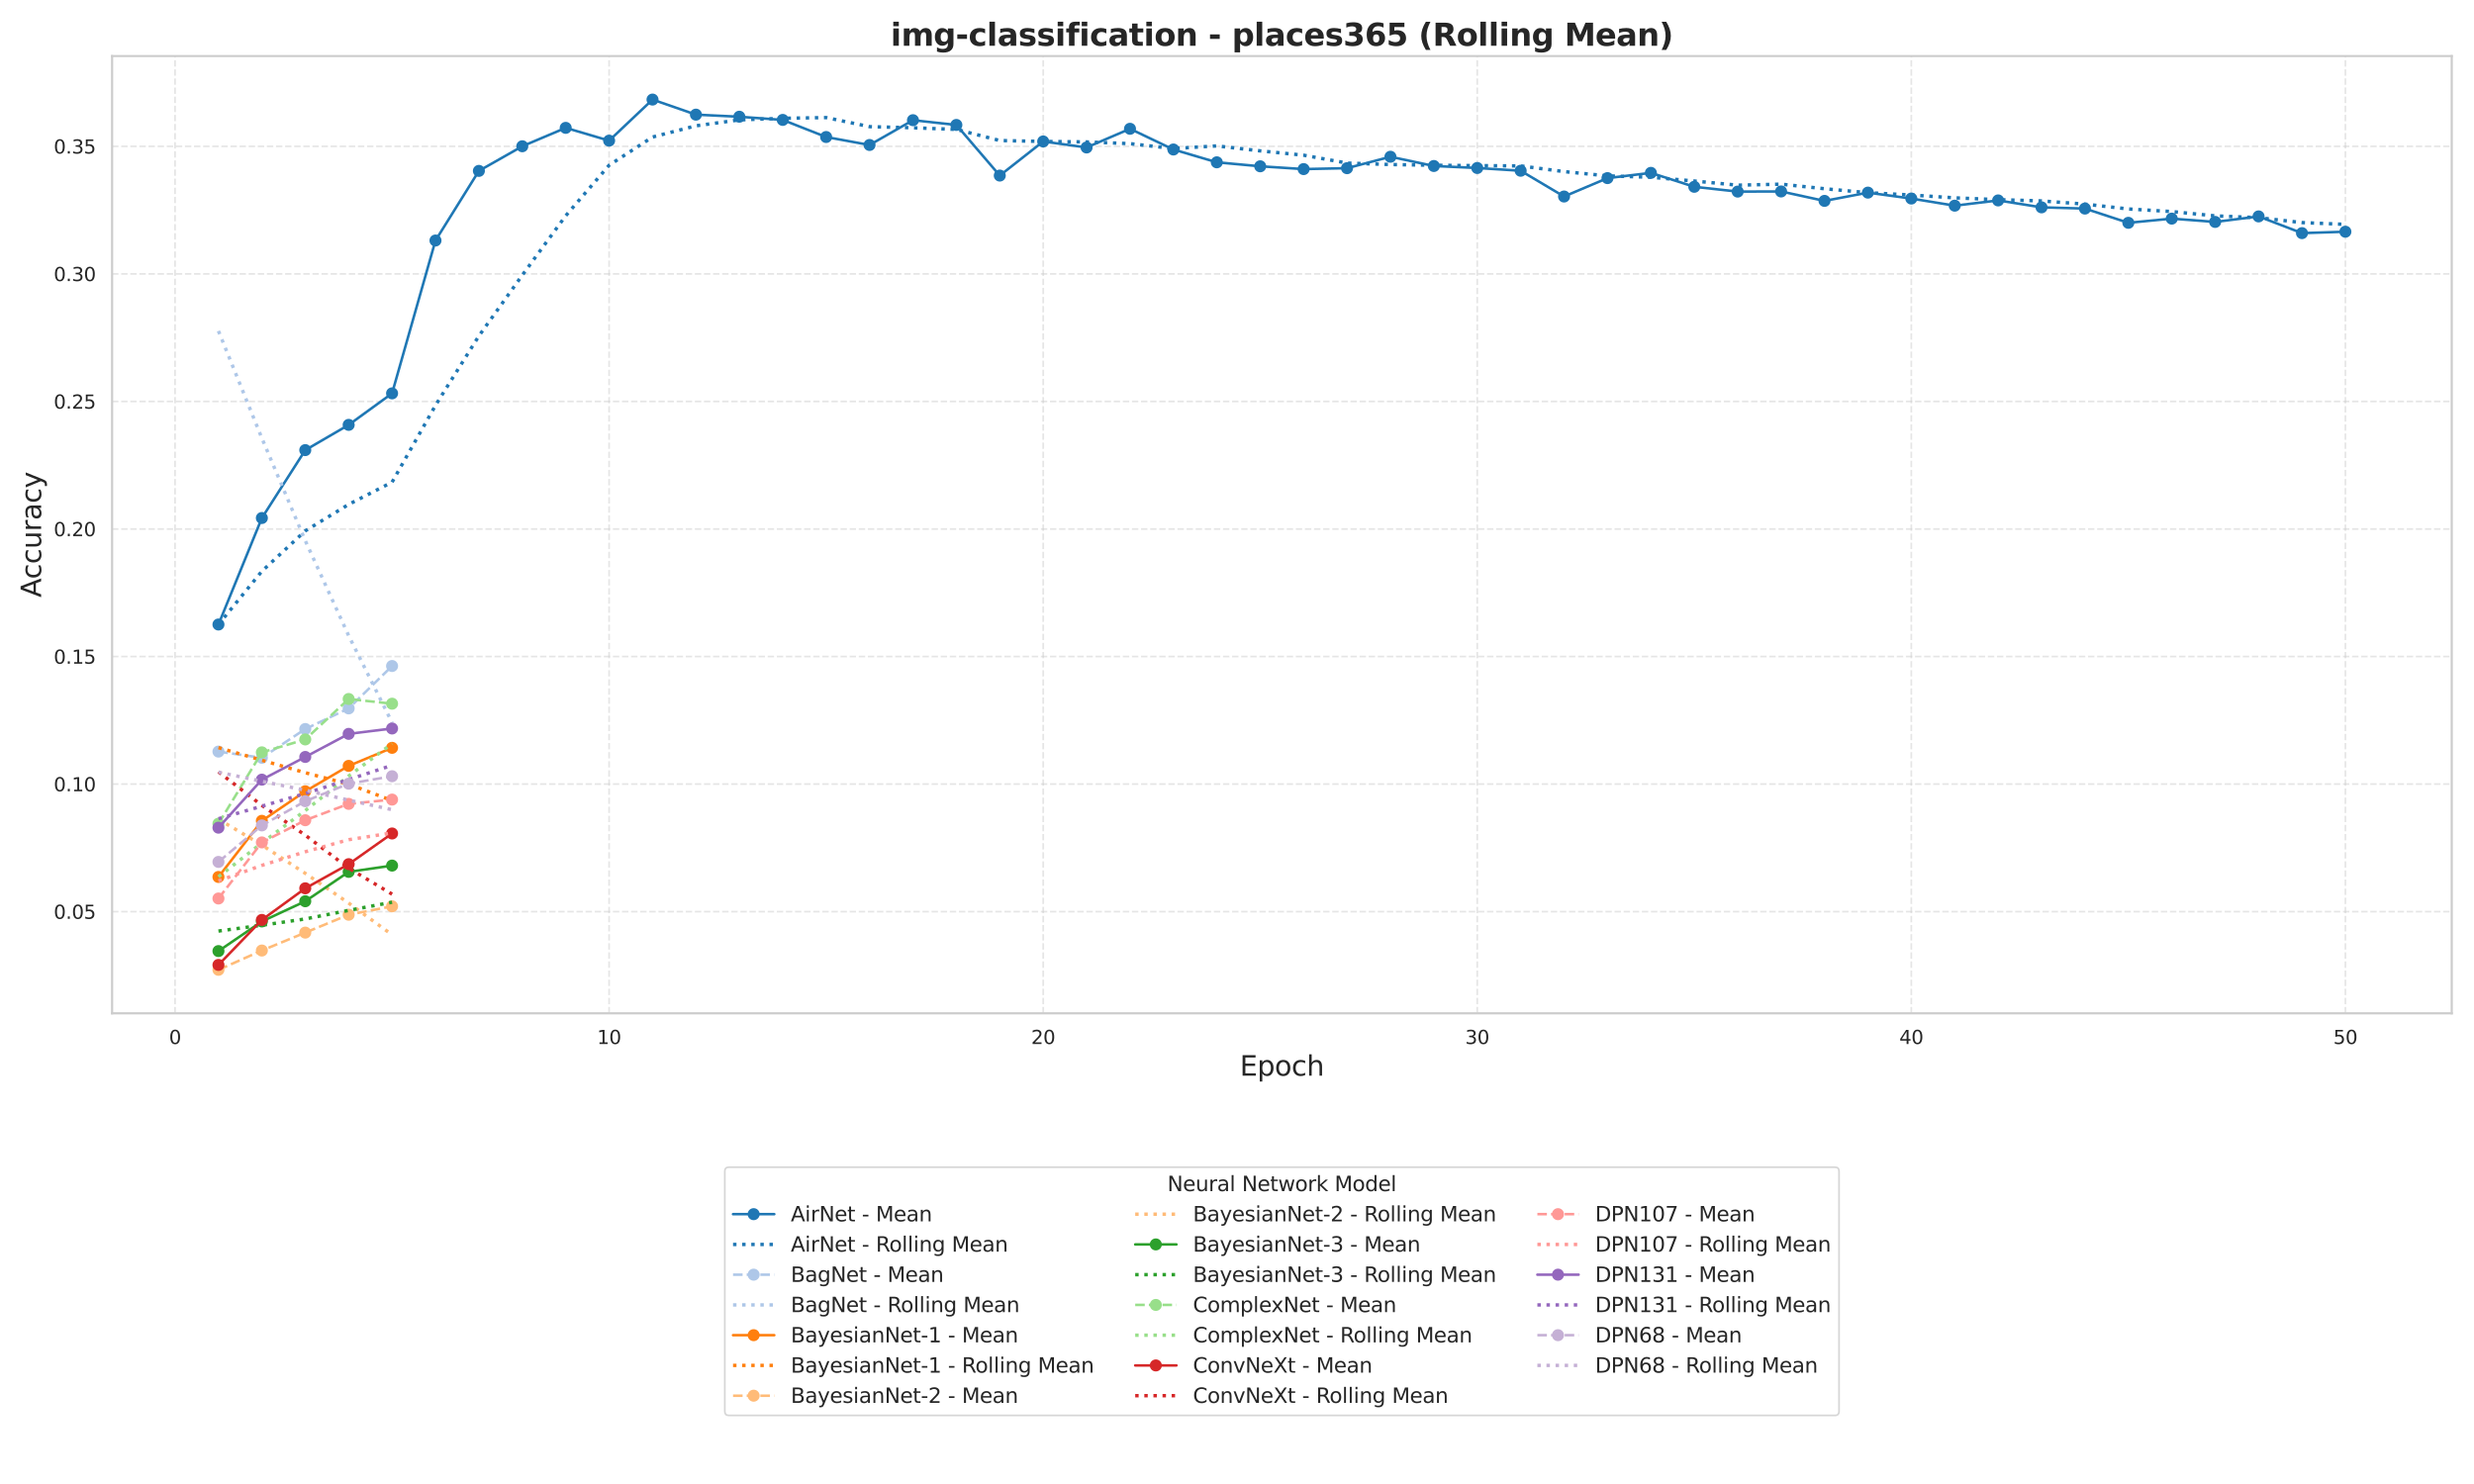 <?xml version="1.0" encoding="utf-8" standalone="no"?>
<!DOCTYPE svg PUBLIC "-//W3C//DTD SVG 1.1//EN"
  "http://www.w3.org/Graphics/SVG/1.1/DTD/svg11.dtd">
<svg xmlns:xlink="http://www.w3.org/1999/xlink" width="1440pt" height="864pt" viewBox="0 0 1440 864" xmlns="http://www.w3.org/2000/svg" version="1.1">
 <defs>
  <style type="text/css">*{stroke-linejoin: round; stroke-linecap: butt}</style>
 </defs>
 <g id="figure_1">
  <g id="patch_1">
   <path d="M 0 864 
L 1440 864 
L 1440 0 
L 0 0 
z
" style="fill: #ffffff"/>
  </g>
  <g id="axes_1">
   <g id="patch_2">
    <path d="M 65.25 589.968 
L 1427.04 589.968 
L 1427.04 32.64 
L 65.25 32.64 
z
" style="fill: #ffffff"/>
   </g>
   <g id="matplotlib.axis_1">
    <g id="xtick_1">
     <g id="line2d_1">
      <path d="M 101.884 589.968 
L 101.884 32.64 
" clip-path="url(#pc2ef1d1bfe)" style="fill: none; stroke-dasharray: 3.7,1.6; stroke-dashoffset: 0; stroke: #cccccc; stroke-opacity: 0.5"/>
     </g>
     <g id="text_1">
      <!-- 0 -->
      <g style="fill: #262626" transform="translate(98.385 607.826) scale(0.11 -0.11)">
       <defs>
        <path id="DejaVuSans-30" d="M 2034 4250 
Q 1547 4250 1301 3770 
Q 1056 3291 1056 2328 
Q 1056 1369 1301 889 
Q 1547 409 2034 409 
Q 2525 409 2770 889 
Q 3016 1369 3016 2328 
Q 3016 3291 2770 3770 
Q 2525 4250 2034 4250 
z
M 2034 4750 
Q 2819 4750 3233 4129 
Q 3647 3509 3647 2328 
Q 3647 1150 3233 529 
Q 2819 -91 2034 -91 
Q 1250 -91 836 529 
Q 422 1150 422 2328 
Q 422 3509 836 4129 
Q 1250 4750 2034 4750 
z
" transform="scale(0.016)"/>
       </defs>
       <use xlink:href="#DejaVuSans-30"/>
      </g>
     </g>
    </g>
    <g id="xtick_2">
     <g id="line2d_2">
      <path d="M 354.536 589.968 
L 354.536 32.64 
" clip-path="url(#pc2ef1d1bfe)" style="fill: none; stroke-dasharray: 3.7,1.6; stroke-dashoffset: 0; stroke: #cccccc; stroke-opacity: 0.5"/>
     </g>
     <g id="text_2">
      <!-- 10 -->
      <g style="fill: #262626" transform="translate(347.537 607.826) scale(0.11 -0.11)">
       <defs>
        <path id="DejaVuSans-31" d="M 794 531 
L 1825 531 
L 1825 4091 
L 703 3866 
L 703 4441 
L 1819 4666 
L 2450 4666 
L 2450 531 
L 3481 531 
L 3481 0 
L 794 0 
L 794 531 
z
" transform="scale(0.016)"/>
       </defs>
       <use xlink:href="#DejaVuSans-31"/>
       <use xlink:href="#DejaVuSans-30" transform="translate(63.623 0)"/>
      </g>
     </g>
    </g>
    <g id="xtick_3">
     <g id="line2d_3">
      <path d="M 607.187 589.968 
L 607.187 32.64 
" clip-path="url(#pc2ef1d1bfe)" style="fill: none; stroke-dasharray: 3.7,1.6; stroke-dashoffset: 0; stroke: #cccccc; stroke-opacity: 0.5"/>
     </g>
     <g id="text_3">
      <!-- 20 -->
      <g style="fill: #262626" transform="translate(600.188 607.826) scale(0.11 -0.11)">
       <defs>
        <path id="DejaVuSans-32" d="M 1228 531 
L 3431 531 
L 3431 0 
L 469 0 
L 469 531 
Q 828 903 1448 1529 
Q 2069 2156 2228 2338 
Q 2531 2678 2651 2914 
Q 2772 3150 2772 3378 
Q 2772 3750 2511 3984 
Q 2250 4219 1831 4219 
Q 1534 4219 1204 4116 
Q 875 4013 500 3803 
L 500 4441 
Q 881 4594 1212 4672 
Q 1544 4750 1819 4750 
Q 2544 4750 2975 4387 
Q 3406 4025 3406 3419 
Q 3406 3131 3298 2873 
Q 3191 2616 2906 2266 
Q 2828 2175 2409 1742 
Q 1991 1309 1228 531 
z
" transform="scale(0.016)"/>
       </defs>
       <use xlink:href="#DejaVuSans-32"/>
       <use xlink:href="#DejaVuSans-30" transform="translate(63.623 0)"/>
      </g>
     </g>
    </g>
    <g id="xtick_4">
     <g id="line2d_4">
      <path d="M 859.838 589.968 
L 859.838 32.64 
" clip-path="url(#pc2ef1d1bfe)" style="fill: none; stroke-dasharray: 3.7,1.6; stroke-dashoffset: 0; stroke: #cccccc; stroke-opacity: 0.5"/>
     </g>
     <g id="text_4">
      <!-- 30 -->
      <g style="fill: #262626" transform="translate(852.839 607.826) scale(0.11 -0.11)">
       <defs>
        <path id="DejaVuSans-33" d="M 2597 2516 
Q 3050 2419 3304 2112 
Q 3559 1806 3559 1356 
Q 3559 666 3084 287 
Q 2609 -91 1734 -91 
Q 1441 -91 1130 -33 
Q 819 25 488 141 
L 488 750 
Q 750 597 1062 519 
Q 1375 441 1716 441 
Q 2309 441 2620 675 
Q 2931 909 2931 1356 
Q 2931 1769 2642 2001 
Q 2353 2234 1838 2234 
L 1294 2234 
L 1294 2753 
L 1863 2753 
Q 2328 2753 2575 2939 
Q 2822 3125 2822 3475 
Q 2822 3834 2567 4026 
Q 2313 4219 1838 4219 
Q 1578 4219 1281 4162 
Q 984 4106 628 3988 
L 628 4550 
Q 988 4650 1302 4700 
Q 1616 4750 1894 4750 
Q 2613 4750 3031 4423 
Q 3450 4097 3450 3541 
Q 3450 3153 3228 2886 
Q 3006 2619 2597 2516 
z
" transform="scale(0.016)"/>
       </defs>
       <use xlink:href="#DejaVuSans-33"/>
       <use xlink:href="#DejaVuSans-30" transform="translate(63.623 0)"/>
      </g>
     </g>
    </g>
    <g id="xtick_5">
     <g id="line2d_5">
      <path d="M 1112.489 589.968 
L 1112.489 32.64 
" clip-path="url(#pc2ef1d1bfe)" style="fill: none; stroke-dasharray: 3.7,1.6; stroke-dashoffset: 0; stroke: #cccccc; stroke-opacity: 0.5"/>
     </g>
     <g id="text_5">
      <!-- 40 -->
      <g style="fill: #262626" transform="translate(1105.49 607.826) scale(0.11 -0.11)">
       <defs>
        <path id="DejaVuSans-34" d="M 2419 4116 
L 825 1625 
L 2419 1625 
L 2419 4116 
z
M 2253 4666 
L 3047 4666 
L 3047 1625 
L 3713 1625 
L 3713 1100 
L 3047 1100 
L 3047 0 
L 2419 0 
L 2419 1100 
L 313 1100 
L 313 1709 
L 2253 4666 
z
" transform="scale(0.016)"/>
       </defs>
       <use xlink:href="#DejaVuSans-34"/>
       <use xlink:href="#DejaVuSans-30" transform="translate(63.623 0)"/>
      </g>
     </g>
    </g>
    <g id="xtick_6">
     <g id="line2d_6">
      <path d="M 1365.14 589.968 
L 1365.14 32.64 
" clip-path="url(#pc2ef1d1bfe)" style="fill: none; stroke-dasharray: 3.7,1.6; stroke-dashoffset: 0; stroke: #cccccc; stroke-opacity: 0.5"/>
     </g>
     <g id="text_6">
      <!-- 50 -->
      <g style="fill: #262626" transform="translate(1358.142 607.826) scale(0.11 -0.11)">
       <defs>
        <path id="DejaVuSans-35" d="M 691 4666 
L 3169 4666 
L 3169 4134 
L 1269 4134 
L 1269 2991 
Q 1406 3038 1543 3061 
Q 1681 3084 1819 3084 
Q 2600 3084 3056 2656 
Q 3513 2228 3513 1497 
Q 3513 744 3044 326 
Q 2575 -91 1722 -91 
Q 1428 -91 1123 -41 
Q 819 9 494 109 
L 494 744 
Q 775 591 1075 516 
Q 1375 441 1709 441 
Q 2250 441 2565 725 
Q 2881 1009 2881 1497 
Q 2881 1984 2565 2268 
Q 2250 2553 1709 2553 
Q 1456 2553 1204 2497 
Q 953 2441 691 2322 
L 691 4666 
z
" transform="scale(0.016)"/>
       </defs>
       <use xlink:href="#DejaVuSans-35"/>
       <use xlink:href="#DejaVuSans-30" transform="translate(63.623 0)"/>
      </g>
     </g>
    </g>
    <g id="text_7">
     <!-- Epoch -->
     <g style="fill: #262626" transform="translate(721.648 626.271) scale(0.16 -0.16)">
      <defs>
       <path id="DejaVuSans-45" d="M 628 4666 
L 3578 4666 
L 3578 4134 
L 1259 4134 
L 1259 2753 
L 3481 2753 
L 3481 2222 
L 1259 2222 
L 1259 531 
L 3634 531 
L 3634 0 
L 628 0 
L 628 4666 
z
" transform="scale(0.016)"/>
       <path id="DejaVuSans-70" d="M 1159 525 
L 1159 -1331 
L 581 -1331 
L 581 3500 
L 1159 3500 
L 1159 2969 
Q 1341 3281 1617 3432 
Q 1894 3584 2278 3584 
Q 2916 3584 3314 3078 
Q 3713 2572 3713 1747 
Q 3713 922 3314 415 
Q 2916 -91 2278 -91 
Q 1894 -91 1617 61 
Q 1341 213 1159 525 
z
M 3116 1747 
Q 3116 2381 2855 2742 
Q 2594 3103 2138 3103 
Q 1681 3103 1420 2742 
Q 1159 2381 1159 1747 
Q 1159 1113 1420 752 
Q 1681 391 2138 391 
Q 2594 391 2855 752 
Q 3116 1113 3116 1747 
z
" transform="scale(0.016)"/>
       <path id="DejaVuSans-6f" d="M 1959 3097 
Q 1497 3097 1228 2736 
Q 959 2375 959 1747 
Q 959 1119 1226 758 
Q 1494 397 1959 397 
Q 2419 397 2687 759 
Q 2956 1122 2956 1747 
Q 2956 2369 2687 2733 
Q 2419 3097 1959 3097 
z
M 1959 3584 
Q 2709 3584 3137 3096 
Q 3566 2609 3566 1747 
Q 3566 888 3137 398 
Q 2709 -91 1959 -91 
Q 1206 -91 779 398 
Q 353 888 353 1747 
Q 353 2609 779 3096 
Q 1206 3584 1959 3584 
z
" transform="scale(0.016)"/>
       <path id="DejaVuSans-63" d="M 3122 3366 
L 3122 2828 
Q 2878 2963 2633 3030 
Q 2388 3097 2138 3097 
Q 1578 3097 1268 2742 
Q 959 2388 959 1747 
Q 959 1106 1268 751 
Q 1578 397 2138 397 
Q 2388 397 2633 464 
Q 2878 531 3122 666 
L 3122 134 
Q 2881 22 2623 -34 
Q 2366 -91 2075 -91 
Q 1284 -91 818 406 
Q 353 903 353 1747 
Q 353 2603 823 3093 
Q 1294 3584 2113 3584 
Q 2378 3584 2631 3529 
Q 2884 3475 3122 3366 
z
" transform="scale(0.016)"/>
       <path id="DejaVuSans-68" d="M 3513 2113 
L 3513 0 
L 2938 0 
L 2938 2094 
Q 2938 2591 2744 2837 
Q 2550 3084 2163 3084 
Q 1697 3084 1428 2787 
Q 1159 2491 1159 1978 
L 1159 0 
L 581 0 
L 581 4863 
L 1159 4863 
L 1159 2956 
Q 1366 3272 1645 3428 
Q 1925 3584 2291 3584 
Q 2894 3584 3203 3211 
Q 3513 2838 3513 2113 
z
" transform="scale(0.016)"/>
      </defs>
      <use xlink:href="#DejaVuSans-45"/>
      <use xlink:href="#DejaVuSans-70" transform="translate(63.184 0)"/>
      <use xlink:href="#DejaVuSans-6f" transform="translate(126.66 0)"/>
      <use xlink:href="#DejaVuSans-63" transform="translate(187.842 0)"/>
      <use xlink:href="#DejaVuSans-68" transform="translate(242.822 0)"/>
     </g>
    </g>
   </g>
   <g id="matplotlib.axis_2">
    <g id="ytick_1">
     <g id="line2d_7">
      <path d="M 65.25 530.768 
L 1427.04 530.768 
" clip-path="url(#pc2ef1d1bfe)" style="fill: none; stroke-dasharray: 3.7,1.6; stroke-dashoffset: 0; stroke: #cccccc; stroke-opacity: 0.5"/>
     </g>
     <g id="text_8">
      <!-- 0.05 -->
      <g style="fill: #262626" transform="translate(31.258 534.947) scale(0.11 -0.11)">
       <defs>
        <path id="DejaVuSans-2e" d="M 684 794 
L 1344 794 
L 1344 0 
L 684 0 
L 684 794 
z
" transform="scale(0.016)"/>
       </defs>
       <use xlink:href="#DejaVuSans-30"/>
       <use xlink:href="#DejaVuSans-2e" transform="translate(63.623 0)"/>
       <use xlink:href="#DejaVuSans-30" transform="translate(95.41 0)"/>
       <use xlink:href="#DejaVuSans-35" transform="translate(159.033 0)"/>
      </g>
     </g>
    </g>
    <g id="ytick_2">
     <g id="line2d_8">
      <path d="M 65.25 456.508 
L 1427.04 456.508 
" clip-path="url(#pc2ef1d1bfe)" style="fill: none; stroke-dasharray: 3.7,1.6; stroke-dashoffset: 0; stroke: #cccccc; stroke-opacity: 0.5"/>
     </g>
     <g id="text_9">
      <!-- 0.10 -->
      <g style="fill: #262626" transform="translate(31.258 460.687) scale(0.11 -0.11)">
       <use xlink:href="#DejaVuSans-30"/>
       <use xlink:href="#DejaVuSans-2e" transform="translate(63.623 0)"/>
       <use xlink:href="#DejaVuSans-31" transform="translate(95.41 0)"/>
       <use xlink:href="#DejaVuSans-30" transform="translate(159.033 0)"/>
      </g>
     </g>
    </g>
    <g id="ytick_3">
     <g id="line2d_9">
      <path d="M 65.25 382.248 
L 1427.04 382.248 
" clip-path="url(#pc2ef1d1bfe)" style="fill: none; stroke-dasharray: 3.7,1.6; stroke-dashoffset: 0; stroke: #cccccc; stroke-opacity: 0.5"/>
     </g>
     <g id="text_10">
      <!-- 0.15 -->
      <g style="fill: #262626" transform="translate(31.258 386.428) scale(0.11 -0.11)">
       <use xlink:href="#DejaVuSans-30"/>
       <use xlink:href="#DejaVuSans-2e" transform="translate(63.623 0)"/>
       <use xlink:href="#DejaVuSans-31" transform="translate(95.41 0)"/>
       <use xlink:href="#DejaVuSans-35" transform="translate(159.033 0)"/>
      </g>
     </g>
    </g>
    <g id="ytick_4">
     <g id="line2d_10">
      <path d="M 65.25 307.988 
L 1427.04 307.988 
" clip-path="url(#pc2ef1d1bfe)" style="fill: none; stroke-dasharray: 3.7,1.6; stroke-dashoffset: 0; stroke: #cccccc; stroke-opacity: 0.5"/>
     </g>
     <g id="text_11">
      <!-- 0.20 -->
      <g style="fill: #262626" transform="translate(31.258 312.168) scale(0.11 -0.11)">
       <use xlink:href="#DejaVuSans-30"/>
       <use xlink:href="#DejaVuSans-2e" transform="translate(63.623 0)"/>
       <use xlink:href="#DejaVuSans-32" transform="translate(95.41 0)"/>
       <use xlink:href="#DejaVuSans-30" transform="translate(159.033 0)"/>
      </g>
     </g>
    </g>
    <g id="ytick_5">
     <g id="line2d_11">
      <path d="M 65.25 233.728 
L 1427.04 233.728 
" clip-path="url(#pc2ef1d1bfe)" style="fill: none; stroke-dasharray: 3.7,1.6; stroke-dashoffset: 0; stroke: #cccccc; stroke-opacity: 0.5"/>
     </g>
     <g id="text_12">
      <!-- 0.25 -->
      <g style="fill: #262626" transform="translate(31.258 237.908) scale(0.11 -0.11)">
       <use xlink:href="#DejaVuSans-30"/>
       <use xlink:href="#DejaVuSans-2e" transform="translate(63.623 0)"/>
       <use xlink:href="#DejaVuSans-32" transform="translate(95.41 0)"/>
       <use xlink:href="#DejaVuSans-35" transform="translate(159.033 0)"/>
      </g>
     </g>
    </g>
    <g id="ytick_6">
     <g id="line2d_12">
      <path d="M 65.25 159.468 
L 1427.04 159.468 
" clip-path="url(#pc2ef1d1bfe)" style="fill: none; stroke-dasharray: 3.7,1.6; stroke-dashoffset: 0; stroke: #cccccc; stroke-opacity: 0.5"/>
     </g>
     <g id="text_13">
      <!-- 0.30 -->
      <g style="fill: #262626" transform="translate(31.258 163.648) scale(0.11 -0.11)">
       <use xlink:href="#DejaVuSans-30"/>
       <use xlink:href="#DejaVuSans-2e" transform="translate(63.623 0)"/>
       <use xlink:href="#DejaVuSans-33" transform="translate(95.41 0)"/>
       <use xlink:href="#DejaVuSans-30" transform="translate(159.033 0)"/>
      </g>
     </g>
    </g>
    <g id="ytick_7">
     <g id="line2d_13">
      <path d="M 65.25 85.209 
L 1427.04 85.209 
" clip-path="url(#pc2ef1d1bfe)" style="fill: none; stroke-dasharray: 3.7,1.6; stroke-dashoffset: 0; stroke: #cccccc; stroke-opacity: 0.5"/>
     </g>
     <g id="text_14">
      <!-- 0.35 -->
      <g style="fill: #262626" transform="translate(31.258 89.388) scale(0.11 -0.11)">
       <use xlink:href="#DejaVuSans-30"/>
       <use xlink:href="#DejaVuSans-2e" transform="translate(63.623 0)"/>
       <use xlink:href="#DejaVuSans-33" transform="translate(95.41 0)"/>
       <use xlink:href="#DejaVuSans-35" transform="translate(159.033 0)"/>
      </g>
     </g>
    </g>
    <g id="text_15">
     <!-- Accuracy -->
     <g style="fill: #262626" transform="translate(23.93 347.829) rotate(-90) scale(0.16 -0.16)">
      <defs>
       <path id="DejaVuSans-41" d="M 2188 4044 
L 1331 1722 
L 3047 1722 
L 2188 4044 
z
M 1831 4666 
L 2547 4666 
L 4325 0 
L 3669 0 
L 3244 1197 
L 1141 1197 
L 716 0 
L 50 0 
L 1831 4666 
z
" transform="scale(0.016)"/>
       <path id="DejaVuSans-75" d="M 544 1381 
L 544 3500 
L 1119 3500 
L 1119 1403 
Q 1119 906 1312 657 
Q 1506 409 1894 409 
Q 2359 409 2629 706 
Q 2900 1003 2900 1516 
L 2900 3500 
L 3475 3500 
L 3475 0 
L 2900 0 
L 2900 538 
Q 2691 219 2414 64 
Q 2138 -91 1772 -91 
Q 1169 -91 856 284 
Q 544 659 544 1381 
z
M 1991 3584 
L 1991 3584 
z
" transform="scale(0.016)"/>
       <path id="DejaVuSans-72" d="M 2631 2963 
Q 2534 3019 2420 3045 
Q 2306 3072 2169 3072 
Q 1681 3072 1420 2755 
Q 1159 2438 1159 1844 
L 1159 0 
L 581 0 
L 581 3500 
L 1159 3500 
L 1159 2956 
Q 1341 3275 1631 3429 
Q 1922 3584 2338 3584 
Q 2397 3584 2469 3576 
Q 2541 3569 2628 3553 
L 2631 2963 
z
" transform="scale(0.016)"/>
       <path id="DejaVuSans-61" d="M 2194 1759 
Q 1497 1759 1228 1600 
Q 959 1441 959 1056 
Q 959 750 1161 570 
Q 1363 391 1709 391 
Q 2188 391 2477 730 
Q 2766 1069 2766 1631 
L 2766 1759 
L 2194 1759 
z
M 3341 1997 
L 3341 0 
L 2766 0 
L 2766 531 
Q 2569 213 2275 61 
Q 1981 -91 1556 -91 
Q 1019 -91 701 211 
Q 384 513 384 1019 
Q 384 1609 779 1909 
Q 1175 2209 1959 2209 
L 2766 2209 
L 2766 2266 
Q 2766 2663 2505 2880 
Q 2244 3097 1772 3097 
Q 1472 3097 1187 3025 
Q 903 2953 641 2809 
L 641 3341 
Q 956 3463 1253 3523 
Q 1550 3584 1831 3584 
Q 2591 3584 2966 3190 
Q 3341 2797 3341 1997 
z
" transform="scale(0.016)"/>
       <path id="DejaVuSans-79" d="M 2059 -325 
Q 1816 -950 1584 -1140 
Q 1353 -1331 966 -1331 
L 506 -1331 
L 506 -850 
L 844 -850 
Q 1081 -850 1212 -737 
Q 1344 -625 1503 -206 
L 1606 56 
L 191 3500 
L 800 3500 
L 1894 763 
L 2988 3500 
L 3597 3500 
L 2059 -325 
z
" transform="scale(0.016)"/>
      </defs>
      <use xlink:href="#DejaVuSans-41"/>
      <use xlink:href="#DejaVuSans-63" transform="translate(66.658 0)"/>
      <use xlink:href="#DejaVuSans-63" transform="translate(121.639 0)"/>
      <use xlink:href="#DejaVuSans-75" transform="translate(176.619 0)"/>
      <use xlink:href="#DejaVuSans-72" transform="translate(239.998 0)"/>
      <use xlink:href="#DejaVuSans-61" transform="translate(281.111 0)"/>
      <use xlink:href="#DejaVuSans-63" transform="translate(342.391 0)"/>
      <use xlink:href="#DejaVuSans-79" transform="translate(397.371 0)"/>
     </g>
    </g>
   </g>
   <g id="line2d_14">
    <path d="M 127.15 363.595 
L 152.415 301.591 
L 177.68 262.056 
L 202.945 247.363 
L 228.21 229.019 
L 253.475 140.032 
L 278.74 99.491 
L 304.005 85.154 
L 329.271 74.439 
L 354.536 81.885 
L 379.801 57.973 
L 405.066 66.749 
L 430.331 67.956 
L 455.596 69.814 
L 480.861 79.77 
L 506.126 84.408 
L 531.391 69.977 
L 556.657 72.744 
L 581.922 102.217 
L 607.187 82.36 
L 632.452 85.86 
L 657.717 74.982 
L 682.982 87.04 
L 708.247 94.499 
L 733.512 96.819 
L 758.778 98.446 
L 784.043 97.917 
L 809.308 91.258 
L 834.573 96.643 
L 859.838 97.809 
L 885.103 99.409 
L 910.368 114.411 
L 935.633 103.696 
L 960.899 100.644 
L 986.164 108.755 
L 1011.429 111.549 
L 1036.694 111.467 
L 1061.959 116.961 
L 1087.224 112.146 
L 1112.489 115.591 
L 1137.754 119.741 
L 1163.019 116.689 
L 1188.285 120.718 
L 1213.55 121.437 
L 1238.815 129.724 
L 1264.08 127.282 
L 1289.345 129.208 
L 1314.61 125.994 
L 1339.875 135.732 
L 1365.14 134.905 
" clip-path="url(#pc2ef1d1bfe)" style="fill: none; stroke: #1f77b4; stroke-width: 1.5; stroke-linecap: round"/>
    <defs>
     <path id="m6b6ee1f454" d="M 0 3 
C 0.796 3 1.559 2.684 2.121 2.121 
C 2.684 1.559 3 0.796 3 0 
C 3 -0.796 2.684 -1.559 2.121 -2.121 
C 1.559 -2.684 0.796 -3 0 -3 
C -0.796 -3 -1.559 -2.684 -2.121 -2.121 
C -2.684 -1.559 -3 -0.796 -3 0 
C -3 0.796 -2.684 1.559 -2.121 2.121 
C -1.559 2.684 -0.796 3 0 3 
z
" style="stroke: #1f77b4"/>
    </defs>
    <g clip-path="url(#pc2ef1d1bfe)">
     <use xlink:href="#m6b6ee1f454" x="127.15" y="363.595" style="fill: #1f77b4; stroke: #1f77b4"/>
     <use xlink:href="#m6b6ee1f454" x="152.415" y="301.591" style="fill: #1f77b4; stroke: #1f77b4"/>
     <use xlink:href="#m6b6ee1f454" x="177.68" y="262.056" style="fill: #1f77b4; stroke: #1f77b4"/>
     <use xlink:href="#m6b6ee1f454" x="202.945" y="247.363" style="fill: #1f77b4; stroke: #1f77b4"/>
     <use xlink:href="#m6b6ee1f454" x="228.21" y="229.019" style="fill: #1f77b4; stroke: #1f77b4"/>
     <use xlink:href="#m6b6ee1f454" x="253.475" y="140.032" style="fill: #1f77b4; stroke: #1f77b4"/>
     <use xlink:href="#m6b6ee1f454" x="278.74" y="99.491" style="fill: #1f77b4; stroke: #1f77b4"/>
     <use xlink:href="#m6b6ee1f454" x="304.005" y="85.154" style="fill: #1f77b4; stroke: #1f77b4"/>
     <use xlink:href="#m6b6ee1f454" x="329.271" y="74.439" style="fill: #1f77b4; stroke: #1f77b4"/>
     <use xlink:href="#m6b6ee1f454" x="354.536" y="81.885" style="fill: #1f77b4; stroke: #1f77b4"/>
     <use xlink:href="#m6b6ee1f454" x="379.801" y="57.973" style="fill: #1f77b4; stroke: #1f77b4"/>
     <use xlink:href="#m6b6ee1f454" x="405.066" y="66.749" style="fill: #1f77b4; stroke: #1f77b4"/>
     <use xlink:href="#m6b6ee1f454" x="430.331" y="67.956" style="fill: #1f77b4; stroke: #1f77b4"/>
     <use xlink:href="#m6b6ee1f454" x="455.596" y="69.814" style="fill: #1f77b4; stroke: #1f77b4"/>
     <use xlink:href="#m6b6ee1f454" x="480.861" y="79.77" style="fill: #1f77b4; stroke: #1f77b4"/>
     <use xlink:href="#m6b6ee1f454" x="506.126" y="84.408" style="fill: #1f77b4; stroke: #1f77b4"/>
     <use xlink:href="#m6b6ee1f454" x="531.391" y="69.977" style="fill: #1f77b4; stroke: #1f77b4"/>
     <use xlink:href="#m6b6ee1f454" x="556.657" y="72.744" style="fill: #1f77b4; stroke: #1f77b4"/>
     <use xlink:href="#m6b6ee1f454" x="581.922" y="102.217" style="fill: #1f77b4; stroke: #1f77b4"/>
     <use xlink:href="#m6b6ee1f454" x="607.187" y="82.36" style="fill: #1f77b4; stroke: #1f77b4"/>
     <use xlink:href="#m6b6ee1f454" x="632.452" y="85.86" style="fill: #1f77b4; stroke: #1f77b4"/>
     <use xlink:href="#m6b6ee1f454" x="657.717" y="74.982" style="fill: #1f77b4; stroke: #1f77b4"/>
     <use xlink:href="#m6b6ee1f454" x="682.982" y="87.04" style="fill: #1f77b4; stroke: #1f77b4"/>
     <use xlink:href="#m6b6ee1f454" x="708.247" y="94.499" style="fill: #1f77b4; stroke: #1f77b4"/>
     <use xlink:href="#m6b6ee1f454" x="733.512" y="96.819" style="fill: #1f77b4; stroke: #1f77b4"/>
     <use xlink:href="#m6b6ee1f454" x="758.778" y="98.446" style="fill: #1f77b4; stroke: #1f77b4"/>
     <use xlink:href="#m6b6ee1f454" x="784.043" y="97.917" style="fill: #1f77b4; stroke: #1f77b4"/>
     <use xlink:href="#m6b6ee1f454" x="809.308" y="91.258" style="fill: #1f77b4; stroke: #1f77b4"/>
     <use xlink:href="#m6b6ee1f454" x="834.573" y="96.643" style="fill: #1f77b4; stroke: #1f77b4"/>
     <use xlink:href="#m6b6ee1f454" x="859.838" y="97.809" style="fill: #1f77b4; stroke: #1f77b4"/>
     <use xlink:href="#m6b6ee1f454" x="885.103" y="99.409" style="fill: #1f77b4; stroke: #1f77b4"/>
     <use xlink:href="#m6b6ee1f454" x="910.368" y="114.411" style="fill: #1f77b4; stroke: #1f77b4"/>
     <use xlink:href="#m6b6ee1f454" x="935.633" y="103.696" style="fill: #1f77b4; stroke: #1f77b4"/>
     <use xlink:href="#m6b6ee1f454" x="960.899" y="100.644" style="fill: #1f77b4; stroke: #1f77b4"/>
     <use xlink:href="#m6b6ee1f454" x="986.164" y="108.755" style="fill: #1f77b4; stroke: #1f77b4"/>
     <use xlink:href="#m6b6ee1f454" x="1011.429" y="111.549" style="fill: #1f77b4; stroke: #1f77b4"/>
     <use xlink:href="#m6b6ee1f454" x="1036.694" y="111.467" style="fill: #1f77b4; stroke: #1f77b4"/>
     <use xlink:href="#m6b6ee1f454" x="1061.959" y="116.961" style="fill: #1f77b4; stroke: #1f77b4"/>
     <use xlink:href="#m6b6ee1f454" x="1087.224" y="112.146" style="fill: #1f77b4; stroke: #1f77b4"/>
     <use xlink:href="#m6b6ee1f454" x="1112.489" y="115.591" style="fill: #1f77b4; stroke: #1f77b4"/>
     <use xlink:href="#m6b6ee1f454" x="1137.754" y="119.741" style="fill: #1f77b4; stroke: #1f77b4"/>
     <use xlink:href="#m6b6ee1f454" x="1163.019" y="116.689" style="fill: #1f77b4; stroke: #1f77b4"/>
     <use xlink:href="#m6b6ee1f454" x="1188.285" y="120.718" style="fill: #1f77b4; stroke: #1f77b4"/>
     <use xlink:href="#m6b6ee1f454" x="1213.55" y="121.437" style="fill: #1f77b4; stroke: #1f77b4"/>
     <use xlink:href="#m6b6ee1f454" x="1238.815" y="129.724" style="fill: #1f77b4; stroke: #1f77b4"/>
     <use xlink:href="#m6b6ee1f454" x="1264.08" y="127.282" style="fill: #1f77b4; stroke: #1f77b4"/>
     <use xlink:href="#m6b6ee1f454" x="1289.345" y="129.208" style="fill: #1f77b4; stroke: #1f77b4"/>
     <use xlink:href="#m6b6ee1f454" x="1314.61" y="125.994" style="fill: #1f77b4; stroke: #1f77b4"/>
     <use xlink:href="#m6b6ee1f454" x="1339.875" y="135.732" style="fill: #1f77b4; stroke: #1f77b4"/>
     <use xlink:href="#m6b6ee1f454" x="1365.14" y="134.905" style="fill: #1f77b4; stroke: #1f77b4"/>
    </g>
   </g>
   <g id="line2d_15">
    <path d="M 127.15 363.595 
L 152.415 332.593 
L 177.68 309.081 
L 202.945 293.651 
L 228.21 280.725 
L 253.475 236.012 
L 278.74 195.592 
L 304.005 160.212 
L 329.271 125.627 
L 354.536 96.2 
L 379.801 79.789 
L 405.066 73.24 
L 430.331 69.8 
L 455.596 68.875 
L 480.861 68.452 
L 506.126 73.739 
L 531.391 74.385 
L 556.657 75.342 
L 581.922 81.823 
L 607.187 82.341 
L 632.452 82.631 
L 657.717 83.632 
L 682.982 86.492 
L 708.247 84.948 
L 733.512 87.84 
L 758.778 90.357 
L 784.043 94.944 
L 809.308 95.788 
L 834.573 96.217 
L 859.838 96.415 
L 885.103 96.607 
L 910.368 99.906 
L 935.633 102.393 
L 960.899 103.194 
L 986.164 105.383 
L 1011.429 107.811 
L 1036.694 107.222 
L 1061.959 109.875 
L 1087.224 112.175 
L 1112.489 113.543 
L 1137.754 115.181 
L 1163.019 116.225 
L 1188.285 116.977 
L 1213.55 118.835 
L 1238.815 121.662 
L 1264.08 123.17 
L 1289.345 125.674 
L 1314.61 126.729 
L 1339.875 129.588 
L 1365.14 130.624 
" clip-path="url(#pc2ef1d1bfe)" style="fill: none; stroke-dasharray: 2,3.3; stroke-dashoffset: 0; stroke: #1f77b4; stroke-width: 2"/>
   </g>
   <g id="line2d_16">
    <path d="M 127.15 437.581 
L 152.415 441.192 
L 177.68 424.436 
L 202.945 412.441 
L 228.21 387.758 
" clip-path="url(#pc2ef1d1bfe)" style="fill: none; stroke-dasharray: 5.55,2.4; stroke-dashoffset: 0; stroke: #aec7e8; stroke-width: 1.5"/>
    <defs>
     <path id="mac66cfb9e8" d="M 0 3 
C 0.796 3 1.559 2.684 2.121 2.121 
C 2.684 1.559 3 0.796 3 0 
C 3 -0.796 2.684 -1.559 2.121 -2.121 
C 1.559 -2.684 0.796 -3 0 -3 
C -0.796 -3 -1.559 -2.684 -2.121 -2.121 
C -2.684 -1.559 -3 -0.796 -3 0 
C -3 0.796 -2.684 1.559 -2.121 2.121 
C -1.559 2.684 -0.796 3 0 3 
z
" style="stroke: #aec7e8"/>
    </defs>
    <g clip-path="url(#pc2ef1d1bfe)">
     <use xlink:href="#mac66cfb9e8" x="127.15" y="437.581" style="fill: #aec7e8; stroke: #aec7e8"/>
     <use xlink:href="#mac66cfb9e8" x="152.415" y="441.192" style="fill: #aec7e8; stroke: #aec7e8"/>
     <use xlink:href="#mac66cfb9e8" x="177.68" y="424.436" style="fill: #aec7e8; stroke: #aec7e8"/>
     <use xlink:href="#mac66cfb9e8" x="202.945" y="412.441" style="fill: #aec7e8; stroke: #aec7e8"/>
     <use xlink:href="#mac66cfb9e8" x="228.21" y="387.758" style="fill: #aec7e8; stroke: #aec7e8"/>
    </g>
   </g>
   <g id="line2d_17">
    <path d="M 127.15 192.684 
L 152.415 255.081 
L 177.68 314.769 
L 202.945 370.111 
L 228.21 420.682 
" clip-path="url(#pc2ef1d1bfe)" style="fill: none; stroke-dasharray: 2,3.3; stroke-dashoffset: 0; stroke: #aec7e8; stroke-width: 2"/>
   </g>
   <g id="line2d_18">
    <path d="M 127.15 510.576 
L 152.415 477.895 
L 177.68 460.704 
L 202.945 445.904 
L 228.21 435.398 
" clip-path="url(#pc2ef1d1bfe)" style="fill: none; stroke: #ff7f0e; stroke-width: 1.5; stroke-linecap: round"/>
    <defs>
     <path id="m808aa3a9f8" d="M 0 3 
C 0.796 3 1.559 2.684 2.121 2.121 
C 2.684 1.559 3 0.796 3 0 
C 3 -0.796 2.684 -1.559 2.121 -2.121 
C 1.559 -2.684 0.796 -3 0 -3 
C -0.796 -3 -1.559 -2.684 -2.121 -2.121 
C -2.684 -1.559 -3 -0.796 -3 0 
C -3 0.796 -2.684 1.559 -2.121 2.121 
C -1.559 2.684 -0.796 3 0 3 
z
" style="stroke: #ff7f0e"/>
    </defs>
    <g clip-path="url(#pc2ef1d1bfe)">
     <use xlink:href="#m808aa3a9f8" x="127.15" y="510.576" style="fill: #ff7f0e; stroke: #ff7f0e"/>
     <use xlink:href="#m808aa3a9f8" x="152.415" y="477.895" style="fill: #ff7f0e; stroke: #ff7f0e"/>
     <use xlink:href="#m808aa3a9f8" x="177.68" y="460.704" style="fill: #ff7f0e; stroke: #ff7f0e"/>
     <use xlink:href="#m808aa3a9f8" x="202.945" y="445.904" style="fill: #ff7f0e; stroke: #ff7f0e"/>
     <use xlink:href="#m808aa3a9f8" x="228.21" y="435.398" style="fill: #ff7f0e; stroke: #ff7f0e"/>
    </g>
   </g>
   <g id="line2d_19">
    <path d="M 127.15 435.28 
L 152.415 442.621 
L 177.68 449.875 
L 202.945 456.567 
L 228.21 466.095 
" clip-path="url(#pc2ef1d1bfe)" style="fill: none; stroke-dasharray: 2,3.3; stroke-dashoffset: 0; stroke: #ff7f0e; stroke-width: 2"/>
   </g>
   <g id="line2d_20">
    <path d="M 127.15 564.635 
L 152.415 553.404 
L 177.68 542.979 
L 202.945 532.567 
L 228.21 527.672 
" clip-path="url(#pc2ef1d1bfe)" style="fill: none; stroke-dasharray: 5.55,2.4; stroke-dashoffset: 0; stroke: #ffbb78; stroke-width: 1.5"/>
    <defs>
     <path id="m046e334c92" d="M 0 3 
C 0.796 3 1.559 2.684 2.121 2.121 
C 2.684 1.559 3 0.796 3 0 
C 3 -0.796 2.684 -1.559 2.121 -2.121 
C 1.559 -2.684 0.796 -3 0 -3 
C -0.796 -3 -1.559 -2.684 -2.121 -2.121 
C -2.684 -1.559 -3 -0.796 -3 0 
C -3 0.796 -2.684 1.559 -2.121 2.121 
C -1.559 2.684 -0.796 3 0 3 
z
" style="stroke: #ffbb78"/>
    </defs>
    <g clip-path="url(#pc2ef1d1bfe)">
     <use xlink:href="#m046e334c92" x="127.15" y="564.635" style="fill: #ffbb78; stroke: #ffbb78"/>
     <use xlink:href="#m046e334c92" x="152.415" y="553.404" style="fill: #ffbb78; stroke: #ffbb78"/>
     <use xlink:href="#m046e334c92" x="177.68" y="542.979" style="fill: #ffbb78; stroke: #ffbb78"/>
     <use xlink:href="#m046e334c92" x="202.945" y="532.567" style="fill: #ffbb78; stroke: #ffbb78"/>
     <use xlink:href="#m046e334c92" x="228.21" y="527.672" style="fill: #ffbb78; stroke: #ffbb78"/>
    </g>
   </g>
   <g id="line2d_21">
    <path d="M 127.15 476.907 
L 152.415 492.009 
L 177.68 508.464 
L 202.945 525.797 
L 228.21 544.251 
" clip-path="url(#pc2ef1d1bfe)" style="fill: none; stroke-dasharray: 2,3.3; stroke-dashoffset: 0; stroke: #ffbb78; stroke-width: 2"/>
   </g>
   <g id="line2d_22">
    <path d="M 127.15 553.73 
L 152.415 536.469 
L 177.68 524.714 
L 202.945 507.611 
L 228.21 503.953 
" clip-path="url(#pc2ef1d1bfe)" style="fill: none; stroke: #2ca02c; stroke-width: 1.5; stroke-linecap: round"/>
    <defs>
     <path id="me0def71a15" d="M 0 3 
C 0.796 3 1.559 2.684 2.121 2.121 
C 2.684 1.559 3 0.796 3 0 
C 3 -0.796 2.684 -1.559 2.121 -2.121 
C 1.559 -2.684 0.796 -3 0 -3 
C -0.796 -3 -1.559 -2.684 -2.121 -2.121 
C -2.684 -1.559 -3 -0.796 -3 0 
C -3 0.796 -2.684 1.559 -2.121 2.121 
C -1.559 2.684 -0.796 3 0 3 
z
" style="stroke: #2ca02c"/>
    </defs>
    <g clip-path="url(#pc2ef1d1bfe)">
     <use xlink:href="#me0def71a15" x="127.15" y="553.73" style="fill: #2ca02c; stroke: #2ca02c"/>
     <use xlink:href="#me0def71a15" x="152.415" y="536.469" style="fill: #2ca02c; stroke: #2ca02c"/>
     <use xlink:href="#me0def71a15" x="177.68" y="524.714" style="fill: #2ca02c; stroke: #2ca02c"/>
     <use xlink:href="#me0def71a15" x="202.945" y="507.611" style="fill: #2ca02c; stroke: #2ca02c"/>
     <use xlink:href="#me0def71a15" x="228.21" y="503.953" style="fill: #2ca02c; stroke: #2ca02c"/>
    </g>
   </g>
   <g id="line2d_23">
    <path d="M 127.15 542.07 
L 152.415 538.683 
L 177.68 535.03 
L 202.945 530.039 
L 228.21 525.295 
" clip-path="url(#pc2ef1d1bfe)" style="fill: none; stroke-dasharray: 2,3.3; stroke-dashoffset: 0; stroke: #2ca02c; stroke-width: 2"/>
   </g>
   <g id="line2d_24">
    <path d="M 127.15 479.568 
L 152.415 438.023 
L 177.68 430.507 
L 202.945 406.96 
L 228.21 409.698 
" clip-path="url(#pc2ef1d1bfe)" style="fill: none; stroke-dasharray: 5.55,2.4; stroke-dashoffset: 0; stroke: #98df8a; stroke-width: 1.5"/>
    <defs>
     <path id="md0e6bbd52c" d="M 0 3 
C 0.796 3 1.559 2.684 2.121 2.121 
C 2.684 1.559 3 0.796 3 0 
C 3 -0.796 2.684 -1.559 2.121 -2.121 
C 1.559 -2.684 0.796 -3 0 -3 
C -0.796 -3 -1.559 -2.684 -2.121 -2.121 
C -2.684 -1.559 -3 -0.796 -3 0 
C -3 0.796 -2.684 1.559 -2.121 2.121 
C -1.559 2.684 -0.796 3 0 3 
z
" style="stroke: #98df8a"/>
    </defs>
    <g clip-path="url(#pc2ef1d1bfe)">
     <use xlink:href="#md0e6bbd52c" x="127.15" y="479.568" style="fill: #98df8a; stroke: #98df8a"/>
     <use xlink:href="#md0e6bbd52c" x="152.415" y="438.023" style="fill: #98df8a; stroke: #98df8a"/>
     <use xlink:href="#md0e6bbd52c" x="177.68" y="430.507" style="fill: #98df8a; stroke: #98df8a"/>
     <use xlink:href="#md0e6bbd52c" x="202.945" y="406.96" style="fill: #98df8a; stroke: #98df8a"/>
     <use xlink:href="#md0e6bbd52c" x="228.21" y="409.698" style="fill: #98df8a; stroke: #98df8a"/>
    </g>
   </g>
   <g id="line2d_25">
    <path d="M 127.15 510.463 
L 152.415 490.774 
L 177.68 471.932 
L 202.945 451.802 
L 228.21 432.951 
" clip-path="url(#pc2ef1d1bfe)" style="fill: none; stroke-dasharray: 2,3.3; stroke-dashoffset: 0; stroke: #98df8a; stroke-width: 2"/>
   </g>
   <g id="line2d_26">
    <path d="M 127.15 561.788 
L 152.415 535.583 
L 177.68 517.178 
L 202.945 503.126 
L 228.21 485.263 
" clip-path="url(#pc2ef1d1bfe)" style="fill: none; stroke: #d62728; stroke-width: 1.5; stroke-linecap: round"/>
    <defs>
     <path id="m250368d3ea" d="M 0 3 
C 0.796 3 1.559 2.684 2.121 2.121 
C 2.684 1.559 3 0.796 3 0 
C 3 -0.796 2.684 -1.559 2.121 -2.121 
C 1.559 -2.684 0.796 -3 0 -3 
C -0.796 -3 -1.559 -2.684 -2.121 -2.121 
C -2.684 -1.559 -3 -0.796 -3 0 
C -3 0.796 -2.684 1.559 -2.121 2.121 
C -1.559 2.684 -0.796 3 0 3 
z
" style="stroke: #d62728"/>
    </defs>
    <g clip-path="url(#pc2ef1d1bfe)">
     <use xlink:href="#m250368d3ea" x="127.15" y="561.788" style="fill: #d62728; stroke: #d62728"/>
     <use xlink:href="#m250368d3ea" x="152.415" y="535.583" style="fill: #d62728; stroke: #d62728"/>
     <use xlink:href="#m250368d3ea" x="177.68" y="517.178" style="fill: #d62728; stroke: #d62728"/>
     <use xlink:href="#m250368d3ea" x="202.945" y="503.126" style="fill: #d62728; stroke: #d62728"/>
     <use xlink:href="#m250368d3ea" x="228.21" y="485.263" style="fill: #d62728; stroke: #d62728"/>
    </g>
   </g>
   <g id="line2d_27">
    <path d="M 127.15 449.395 
L 152.415 468.907 
L 177.68 486.241 
L 202.945 505.475 
L 228.21 520.588 
" clip-path="url(#pc2ef1d1bfe)" style="fill: none; stroke-dasharray: 2,3.3; stroke-dashoffset: 0; stroke: #d62728; stroke-width: 2"/>
   </g>
   <g id="line2d_28">
    <path d="M 127.15 523.114 
L 152.415 490.462 
L 177.68 477.545 
L 202.945 468.019 
L 228.21 465.531 
" clip-path="url(#pc2ef1d1bfe)" style="fill: none; stroke-dasharray: 5.55,2.4; stroke-dashoffset: 0; stroke: #ff9896; stroke-width: 1.5"/>
    <defs>
     <path id="ma8be6e7656" d="M 0 3 
C 0.796 3 1.559 2.684 2.121 2.121 
C 2.684 1.559 3 0.796 3 0 
C 3 -0.796 2.684 -1.559 2.121 -2.121 
C 1.559 -2.684 0.796 -3 0 -3 
C -0.796 -3 -1.559 -2.684 -2.121 -2.121 
C -2.684 -1.559 -3 -0.796 -3 0 
C -3 0.796 -2.684 1.559 -2.121 2.121 
C -1.559 2.684 -0.796 3 0 3 
z
" style="stroke: #ff9896"/>
    </defs>
    <g clip-path="url(#pc2ef1d1bfe)">
     <use xlink:href="#ma8be6e7656" x="127.15" y="523.114" style="fill: #ff9896; stroke: #ff9896"/>
     <use xlink:href="#ma8be6e7656" x="152.415" y="490.462" style="fill: #ff9896; stroke: #ff9896"/>
     <use xlink:href="#ma8be6e7656" x="177.68" y="477.545" style="fill: #ff9896; stroke: #ff9896"/>
     <use xlink:href="#ma8be6e7656" x="202.945" y="468.019" style="fill: #ff9896; stroke: #ff9896"/>
     <use xlink:href="#ma8be6e7656" x="228.21" y="465.531" style="fill: #ff9896; stroke: #ff9896"/>
    </g>
   </g>
   <g id="line2d_29">
    <path d="M 127.15 512.853 
L 152.415 503.829 
L 177.68 495.902 
L 202.945 488.881 
L 228.21 484.934 
" clip-path="url(#pc2ef1d1bfe)" style="fill: none; stroke-dasharray: 2,3.3; stroke-dashoffset: 0; stroke: #ff9896; stroke-width: 2"/>
   </g>
   <g id="line2d_30">
    <path d="M 127.15 481.875 
L 152.415 453.912 
L 177.68 440.704 
L 202.945 427.264 
L 228.21 424.131 
" clip-path="url(#pc2ef1d1bfe)" style="fill: none; stroke: #9467bd; stroke-width: 1.5; stroke-linecap: round"/>
    <defs>
     <path id="m9b60d44207" d="M 0 3 
C 0.796 3 1.559 2.684 2.121 2.121 
C 2.684 1.559 3 0.796 3 0 
C 3 -0.796 2.684 -1.559 2.121 -2.121 
C 1.559 -2.684 0.796 -3 0 -3 
C -0.796 -3 -1.559 -2.684 -2.121 -2.121 
C -2.684 -1.559 -3 -0.796 -3 0 
C -3 0.796 -2.684 1.559 -2.121 2.121 
C -1.559 2.684 -0.796 3 0 3 
z
" style="stroke: #9467bd"/>
    </defs>
    <g clip-path="url(#pc2ef1d1bfe)">
     <use xlink:href="#m9b60d44207" x="127.15" y="481.875" style="fill: #9467bd; stroke: #9467bd"/>
     <use xlink:href="#m9b60d44207" x="152.415" y="453.912" style="fill: #9467bd; stroke: #9467bd"/>
     <use xlink:href="#m9b60d44207" x="177.68" y="440.704" style="fill: #9467bd; stroke: #9467bd"/>
     <use xlink:href="#m9b60d44207" x="202.945" y="427.264" style="fill: #9467bd; stroke: #9467bd"/>
     <use xlink:href="#m9b60d44207" x="228.21" y="424.131" style="fill: #9467bd; stroke: #9467bd"/>
    </g>
   </g>
   <g id="line2d_31">
    <path d="M 127.15 476.686 
L 152.415 469.376 
L 177.68 462.008 
L 202.945 453.857 
L 228.21 445.577 
" clip-path="url(#pc2ef1d1bfe)" style="fill: none; stroke-dasharray: 2,3.3; stroke-dashoffset: 0; stroke: #9467bd; stroke-width: 2"/>
   </g>
   <g id="line2d_32">
    <path d="M 127.15 501.815 
L 152.415 480.556 
L 177.68 466.466 
L 202.945 456.268 
L 228.21 451.925 
" clip-path="url(#pc2ef1d1bfe)" style="fill: none; stroke-dasharray: 5.55,2.4; stroke-dashoffset: 0; stroke: #c5b0d5; stroke-width: 1.5"/>
    <defs>
     <path id="mc518f83937" d="M 0 3 
C 0.796 3 1.559 2.684 2.121 2.121 
C 2.684 1.559 3 0.796 3 0 
C 3 -0.796 2.684 -1.559 2.121 -2.121 
C 1.559 -2.684 0.796 -3 0 -3 
C -0.796 -3 -1.559 -2.684 -2.121 -2.121 
C -2.684 -1.559 -3 -0.796 -3 0 
C -3 0.796 -2.684 1.559 -2.121 2.121 
C -1.559 2.684 -0.796 3 0 3 
z
" style="stroke: #c5b0d5"/>
    </defs>
    <g clip-path="url(#pc2ef1d1bfe)">
     <use xlink:href="#mc518f83937" x="127.15" y="501.815" style="fill: #c5b0d5; stroke: #c5b0d5"/>
     <use xlink:href="#mc518f83937" x="152.415" y="480.556" style="fill: #c5b0d5; stroke: #c5b0d5"/>
     <use xlink:href="#mc518f83937" x="177.68" y="466.466" style="fill: #c5b0d5; stroke: #c5b0d5"/>
     <use xlink:href="#mc518f83937" x="202.945" y="456.268" style="fill: #c5b0d5; stroke: #c5b0d5"/>
     <use xlink:href="#mc518f83937" x="228.21" y="451.925" style="fill: #c5b0d5; stroke: #c5b0d5"/>
    </g>
   </g>
   <g id="line2d_33">
    <path d="M 127.15 449.565 
L 152.415 454.894 
L 177.68 460.047 
L 202.945 465.847 
L 228.21 471.406 
" clip-path="url(#pc2ef1d1bfe)" style="fill: none; stroke-dasharray: 2,3.3; stroke-dashoffset: 0; stroke: #c5b0d5; stroke-width: 2"/>
   </g>
   <g id="patch_3">
    <path d="M 65.25 589.968 
L 65.25 32.64 
" style="fill: none; stroke: #cccccc; stroke-width: 1.25; stroke-linejoin: miter; stroke-linecap: square"/>
   </g>
   <g id="patch_4">
    <path d="M 1427.04 589.968 
L 1427.04 32.64 
" style="fill: none; stroke: #cccccc; stroke-width: 1.25; stroke-linejoin: miter; stroke-linecap: square"/>
   </g>
   <g id="patch_5">
    <path d="M 65.25 589.968 
L 1427.04 589.968 
" style="fill: none; stroke: #cccccc; stroke-width: 1.25; stroke-linejoin: miter; stroke-linecap: square"/>
   </g>
   <g id="patch_6">
    <path d="M 65.25 32.64 
L 1427.04 32.64 
" style="fill: none; stroke: #cccccc; stroke-width: 1.25; stroke-linejoin: miter; stroke-linecap: square"/>
   </g>
   <g id="text_16">
    <!-- img-classification - places365 (Rolling Mean) -->
    <g style="fill: #262626" transform="translate(518.389 26.64) scale(0.18 -0.18)">
     <defs>
      <path id="DejaVuSans-Bold-69" d="M 538 3500 
L 1656 3500 
L 1656 0 
L 538 0 
L 538 3500 
z
M 538 4863 
L 1656 4863 
L 1656 3950 
L 538 3950 
L 538 4863 
z
" transform="scale(0.016)"/>
      <path id="DejaVuSans-Bold-6d" d="M 3781 2919 
Q 3994 3244 4286 3414 
Q 4578 3584 4928 3584 
Q 5531 3584 5847 3212 
Q 6163 2841 6163 2131 
L 6163 0 
L 5038 0 
L 5038 1825 
Q 5041 1866 5042 1909 
Q 5044 1953 5044 2034 
Q 5044 2406 4934 2573 
Q 4825 2741 4581 2741 
Q 4263 2741 4089 2478 
Q 3916 2216 3909 1719 
L 3909 0 
L 2784 0 
L 2784 1825 
Q 2784 2406 2684 2573 
Q 2584 2741 2328 2741 
Q 2006 2741 1831 2477 
Q 1656 2213 1656 1722 
L 1656 0 
L 531 0 
L 531 3500 
L 1656 3500 
L 1656 2988 
Q 1863 3284 2130 3434 
Q 2397 3584 2719 3584 
Q 3081 3584 3359 3409 
Q 3638 3234 3781 2919 
z
" transform="scale(0.016)"/>
      <path id="DejaVuSans-Bold-67" d="M 2919 594 
Q 2688 288 2409 144 
Q 2131 0 1766 0 
Q 1125 0 706 504 
Q 288 1009 288 1791 
Q 288 2575 706 3076 
Q 1125 3578 1766 3578 
Q 2131 3578 2409 3434 
Q 2688 3291 2919 2981 
L 2919 3500 
L 4044 3500 
L 4044 353 
Q 4044 -491 3511 -936 
Q 2978 -1381 1966 -1381 
Q 1638 -1381 1331 -1331 
Q 1025 -1281 716 -1178 
L 716 -306 
Q 1009 -475 1290 -558 
Q 1572 -641 1856 -641 
Q 2406 -641 2662 -400 
Q 2919 -159 2919 353 
L 2919 594 
z
M 2181 2772 
Q 1834 2772 1640 2515 
Q 1447 2259 1447 1791 
Q 1447 1309 1634 1061 
Q 1822 813 2181 813 
Q 2531 813 2725 1069 
Q 2919 1325 2919 1791 
Q 2919 2259 2725 2515 
Q 2531 2772 2181 2772 
z
" transform="scale(0.016)"/>
      <path id="DejaVuSans-Bold-2d" d="M 347 2297 
L 2309 2297 
L 2309 1388 
L 347 1388 
L 347 2297 
z
" transform="scale(0.016)"/>
      <path id="DejaVuSans-Bold-63" d="M 3366 3391 
L 3366 2478 
Q 3138 2634 2908 2709 
Q 2678 2784 2431 2784 
Q 1963 2784 1702 2511 
Q 1441 2238 1441 1747 
Q 1441 1256 1702 982 
Q 1963 709 2431 709 
Q 2694 709 2930 787 
Q 3166 866 3366 1019 
L 3366 103 
Q 3103 6 2833 -42 
Q 2563 -91 2291 -91 
Q 1344 -91 809 395 
Q 275 881 275 1747 
Q 275 2613 809 3098 
Q 1344 3584 2291 3584 
Q 2566 3584 2833 3536 
Q 3100 3488 3366 3391 
z
" transform="scale(0.016)"/>
      <path id="DejaVuSans-Bold-6c" d="M 538 4863 
L 1656 4863 
L 1656 0 
L 538 0 
L 538 4863 
z
" transform="scale(0.016)"/>
      <path id="DejaVuSans-Bold-61" d="M 2106 1575 
Q 1756 1575 1579 1456 
Q 1403 1338 1403 1106 
Q 1403 894 1545 773 
Q 1688 653 1941 653 
Q 2256 653 2472 879 
Q 2688 1106 2688 1447 
L 2688 1575 
L 2106 1575 
z
M 3816 1997 
L 3816 0 
L 2688 0 
L 2688 519 
Q 2463 200 2181 54 
Q 1900 -91 1497 -91 
Q 953 -91 614 226 
Q 275 544 275 1050 
Q 275 1666 698 1953 
Q 1122 2241 2028 2241 
L 2688 2241 
L 2688 2328 
Q 2688 2594 2478 2717 
Q 2269 2841 1825 2841 
Q 1466 2841 1156 2769 
Q 847 2697 581 2553 
L 581 3406 
Q 941 3494 1303 3539 
Q 1666 3584 2028 3584 
Q 2975 3584 3395 3211 
Q 3816 2838 3816 1997 
z
" transform="scale(0.016)"/>
      <path id="DejaVuSans-Bold-73" d="M 3272 3391 
L 3272 2541 
Q 2913 2691 2578 2766 
Q 2244 2841 1947 2841 
Q 1628 2841 1473 2761 
Q 1319 2681 1319 2516 
Q 1319 2381 1436 2309 
Q 1553 2238 1856 2203 
L 2053 2175 
Q 2913 2066 3209 1816 
Q 3506 1566 3506 1031 
Q 3506 472 3093 190 
Q 2681 -91 1863 -91 
Q 1516 -91 1145 -36 
Q 775 19 384 128 
L 384 978 
Q 719 816 1070 734 
Q 1422 653 1784 653 
Q 2113 653 2278 743 
Q 2444 834 2444 1013 
Q 2444 1163 2330 1236 
Q 2216 1309 1875 1350 
L 1678 1375 
Q 931 1469 631 1722 
Q 331 1975 331 2491 
Q 331 3047 712 3315 
Q 1094 3584 1881 3584 
Q 2191 3584 2531 3537 
Q 2872 3491 3272 3391 
z
" transform="scale(0.016)"/>
      <path id="DejaVuSans-Bold-66" d="M 2841 4863 
L 2841 4128 
L 2222 4128 
Q 1984 4128 1890 4042 
Q 1797 3956 1797 3744 
L 1797 3500 
L 2753 3500 
L 2753 2700 
L 1797 2700 
L 1797 0 
L 678 0 
L 678 2700 
L 122 2700 
L 122 3500 
L 678 3500 
L 678 3744 
Q 678 4316 997 4589 
Q 1316 4863 1984 4863 
L 2841 4863 
z
" transform="scale(0.016)"/>
      <path id="DejaVuSans-Bold-74" d="M 1759 4494 
L 1759 3500 
L 2913 3500 
L 2913 2700 
L 1759 2700 
L 1759 1216 
Q 1759 972 1856 886 
Q 1953 800 2241 800 
L 2816 800 
L 2816 0 
L 1856 0 
Q 1194 0 917 276 
Q 641 553 641 1216 
L 641 2700 
L 84 2700 
L 84 3500 
L 641 3500 
L 641 4494 
L 1759 4494 
z
" transform="scale(0.016)"/>
      <path id="DejaVuSans-Bold-6f" d="M 2203 2784 
Q 1831 2784 1636 2517 
Q 1441 2250 1441 1747 
Q 1441 1244 1636 976 
Q 1831 709 2203 709 
Q 2569 709 2762 976 
Q 2956 1244 2956 1747 
Q 2956 2250 2762 2517 
Q 2569 2784 2203 2784 
z
M 2203 3584 
Q 3106 3584 3614 3096 
Q 4122 2609 4122 1747 
Q 4122 884 3614 396 
Q 3106 -91 2203 -91 
Q 1297 -91 786 396 
Q 275 884 275 1747 
Q 275 2609 786 3096 
Q 1297 3584 2203 3584 
z
" transform="scale(0.016)"/>
      <path id="DejaVuSans-Bold-6e" d="M 4056 2131 
L 4056 0 
L 2931 0 
L 2931 347 
L 2931 1631 
Q 2931 2084 2911 2256 
Q 2891 2428 2841 2509 
Q 2775 2619 2662 2680 
Q 2550 2741 2406 2741 
Q 2056 2741 1856 2470 
Q 1656 2200 1656 1722 
L 1656 0 
L 538 0 
L 538 3500 
L 1656 3500 
L 1656 2988 
Q 1909 3294 2193 3439 
Q 2478 3584 2822 3584 
Q 3428 3584 3742 3212 
Q 4056 2841 4056 2131 
z
" transform="scale(0.016)"/>
      <path id="DejaVuSans-Bold-20" transform="scale(0.016)"/>
      <path id="DejaVuSans-Bold-70" d="M 1656 506 
L 1656 -1331 
L 538 -1331 
L 538 3500 
L 1656 3500 
L 1656 2988 
Q 1888 3294 2169 3439 
Q 2450 3584 2816 3584 
Q 3463 3584 3878 3070 
Q 4294 2556 4294 1747 
Q 4294 938 3878 423 
Q 3463 -91 2816 -91 
Q 2450 -91 2169 54 
Q 1888 200 1656 506 
z
M 2400 2772 
Q 2041 2772 1848 2508 
Q 1656 2244 1656 1747 
Q 1656 1250 1848 986 
Q 2041 722 2400 722 
Q 2759 722 2948 984 
Q 3138 1247 3138 1747 
Q 3138 2247 2948 2509 
Q 2759 2772 2400 2772 
z
" transform="scale(0.016)"/>
      <path id="DejaVuSans-Bold-65" d="M 4031 1759 
L 4031 1441 
L 1416 1441 
Q 1456 1047 1700 850 
Q 1944 653 2381 653 
Q 2734 653 3104 758 
Q 3475 863 3866 1075 
L 3866 213 
Q 3469 63 3072 -14 
Q 2675 -91 2278 -91 
Q 1328 -91 801 392 
Q 275 875 275 1747 
Q 275 2603 792 3093 
Q 1309 3584 2216 3584 
Q 3041 3584 3536 3087 
Q 4031 2591 4031 1759 
z
M 2881 2131 
Q 2881 2450 2695 2645 
Q 2509 2841 2209 2841 
Q 1884 2841 1681 2658 
Q 1478 2475 1428 2131 
L 2881 2131 
z
" transform="scale(0.016)"/>
      <path id="DejaVuSans-Bold-33" d="M 2981 2516 
Q 3453 2394 3698 2092 
Q 3944 1791 3944 1325 
Q 3944 631 3412 270 
Q 2881 -91 1863 -91 
Q 1503 -91 1142 -33 
Q 781 25 428 141 
L 428 1069 
Q 766 900 1098 814 
Q 1431 728 1753 728 
Q 2231 728 2486 893 
Q 2741 1059 2741 1369 
Q 2741 1688 2480 1852 
Q 2219 2016 1709 2016 
L 1228 2016 
L 1228 2791 
L 1734 2791 
Q 2188 2791 2409 2933 
Q 2631 3075 2631 3366 
Q 2631 3634 2415 3781 
Q 2200 3928 1806 3928 
Q 1516 3928 1219 3862 
Q 922 3797 628 3669 
L 628 4550 
Q 984 4650 1334 4700 
Q 1684 4750 2022 4750 
Q 2931 4750 3382 4451 
Q 3834 4153 3834 3553 
Q 3834 3144 3618 2883 
Q 3403 2622 2981 2516 
z
" transform="scale(0.016)"/>
      <path id="DejaVuSans-Bold-36" d="M 2316 2303 
Q 2000 2303 1842 2098 
Q 1684 1894 1684 1484 
Q 1684 1075 1842 870 
Q 2000 666 2316 666 
Q 2634 666 2792 870 
Q 2950 1075 2950 1484 
Q 2950 1894 2792 2098 
Q 2634 2303 2316 2303 
z
M 3803 4544 
L 3803 3681 
Q 3506 3822 3243 3889 
Q 2981 3956 2731 3956 
Q 2194 3956 1894 3657 
Q 1594 3359 1544 2772 
Q 1750 2925 1990 3001 
Q 2231 3078 2516 3078 
Q 3231 3078 3670 2659 
Q 4109 2241 4109 1563 
Q 4109 813 3618 361 
Q 3128 -91 2303 -91 
Q 1394 -91 895 523 
Q 397 1138 397 2266 
Q 397 3422 980 4083 
Q 1563 4744 2578 4744 
Q 2900 4744 3203 4694 
Q 3506 4644 3803 4544 
z
" transform="scale(0.016)"/>
      <path id="DejaVuSans-Bold-35" d="M 678 4666 
L 3669 4666 
L 3669 3781 
L 1638 3781 
L 1638 3059 
Q 1775 3097 1914 3117 
Q 2053 3138 2203 3138 
Q 3056 3138 3531 2711 
Q 4006 2284 4006 1522 
Q 4006 766 3489 337 
Q 2972 -91 2053 -91 
Q 1656 -91 1267 -14 
Q 878 63 494 219 
L 494 1166 
Q 875 947 1217 837 
Q 1559 728 1863 728 
Q 2300 728 2551 942 
Q 2803 1156 2803 1522 
Q 2803 1891 2551 2103 
Q 2300 2316 1863 2316 
Q 1603 2316 1309 2248 
Q 1016 2181 678 2041 
L 678 4666 
z
" transform="scale(0.016)"/>
      <path id="DejaVuSans-Bold-28" d="M 2413 -844 
L 1484 -844 
Q 1006 -72 778 623 
Q 550 1319 550 2003 
Q 550 2688 779 3389 
Q 1009 4091 1484 4856 
L 2413 4856 
Q 2013 4116 1813 3408 
Q 1613 2700 1613 2009 
Q 1613 1319 1811 609 
Q 2009 -100 2413 -844 
z
" transform="scale(0.016)"/>
      <path id="DejaVuSans-Bold-52" d="M 2297 2597 
Q 2675 2597 2839 2737 
Q 3003 2878 3003 3200 
Q 3003 3519 2839 3656 
Q 2675 3794 2297 3794 
L 1791 3794 
L 1791 2597 
L 2297 2597 
z
M 1791 1766 
L 1791 0 
L 588 0 
L 588 4666 
L 2425 4666 
Q 3347 4666 3776 4356 
Q 4206 4047 4206 3378 
Q 4206 2916 3982 2619 
Q 3759 2322 3309 2181 
Q 3556 2125 3751 1926 
Q 3947 1728 4147 1325 
L 4800 0 
L 3519 0 
L 2950 1159 
Q 2778 1509 2601 1637 
Q 2425 1766 2131 1766 
L 1791 1766 
z
" transform="scale(0.016)"/>
      <path id="DejaVuSans-Bold-4d" d="M 588 4666 
L 2119 4666 
L 3181 2169 
L 4250 4666 
L 5778 4666 
L 5778 0 
L 4641 0 
L 4641 3413 
L 3566 897 
L 2803 897 
L 1728 3413 
L 1728 0 
L 588 0 
L 588 4666 
z
" transform="scale(0.016)"/>
      <path id="DejaVuSans-Bold-29" d="M 513 -844 
Q 913 -100 1113 609 
Q 1313 1319 1313 2009 
Q 1313 2700 1113 3408 
Q 913 4116 513 4856 
L 1441 4856 
Q 1916 4091 2145 3389 
Q 2375 2688 2375 2003 
Q 2375 1319 2147 623 
Q 1919 -72 1441 -844 
L 513 -844 
z
" transform="scale(0.016)"/>
     </defs>
     <use xlink:href="#DejaVuSans-Bold-69"/>
     <use xlink:href="#DejaVuSans-Bold-6d" transform="translate(34.277 0)"/>
     <use xlink:href="#DejaVuSans-Bold-67" transform="translate(138.477 0)"/>
     <use xlink:href="#DejaVuSans-Bold-2d" transform="translate(210.059 0)"/>
     <use xlink:href="#DejaVuSans-Bold-63" transform="translate(251.562 0)"/>
     <use xlink:href="#DejaVuSans-Bold-6c" transform="translate(310.84 0)"/>
     <use xlink:href="#DejaVuSans-Bold-61" transform="translate(345.117 0)"/>
     <use xlink:href="#DejaVuSans-Bold-73" transform="translate(412.598 0)"/>
     <use xlink:href="#DejaVuSans-Bold-73" transform="translate(472.119 0)"/>
     <use xlink:href="#DejaVuSans-Bold-69" transform="translate(531.641 0)"/>
     <use xlink:href="#DejaVuSans-Bold-66" transform="translate(565.918 0)"/>
     <use xlink:href="#DejaVuSans-Bold-69" transform="translate(609.424 0)"/>
     <use xlink:href="#DejaVuSans-Bold-63" transform="translate(643.701 0)"/>
     <use xlink:href="#DejaVuSans-Bold-61" transform="translate(702.979 0)"/>
     <use xlink:href="#DejaVuSans-Bold-74" transform="translate(770.459 0)"/>
     <use xlink:href="#DejaVuSans-Bold-69" transform="translate(818.262 0)"/>
     <use xlink:href="#DejaVuSans-Bold-6f" transform="translate(852.539 0)"/>
     <use xlink:href="#DejaVuSans-Bold-6e" transform="translate(921.24 0)"/>
     <use xlink:href="#DejaVuSans-Bold-20" transform="translate(992.432 0)"/>
     <use xlink:href="#DejaVuSans-Bold-2d" transform="translate(1027.246 0)"/>
     <use xlink:href="#DejaVuSans-Bold-20" transform="translate(1068.75 0)"/>
     <use xlink:href="#DejaVuSans-Bold-70" transform="translate(1103.564 0)"/>
     <use xlink:href="#DejaVuSans-Bold-6c" transform="translate(1175.146 0)"/>
     <use xlink:href="#DejaVuSans-Bold-61" transform="translate(1209.424 0)"/>
     <use xlink:href="#DejaVuSans-Bold-63" transform="translate(1276.904 0)"/>
     <use xlink:href="#DejaVuSans-Bold-65" transform="translate(1336.182 0)"/>
     <use xlink:href="#DejaVuSans-Bold-73" transform="translate(1404.004 0)"/>
     <use xlink:href="#DejaVuSans-Bold-33" transform="translate(1463.525 0)"/>
     <use xlink:href="#DejaVuSans-Bold-36" transform="translate(1533.105 0)"/>
     <use xlink:href="#DejaVuSans-Bold-35" transform="translate(1602.686 0)"/>
     <use xlink:href="#DejaVuSans-Bold-20" transform="translate(1672.266 0)"/>
     <use xlink:href="#DejaVuSans-Bold-28" transform="translate(1707.08 0)"/>
     <use xlink:href="#DejaVuSans-Bold-52" transform="translate(1752.783 0)"/>
     <use xlink:href="#DejaVuSans-Bold-6f" transform="translate(1829.785 0)"/>
     <use xlink:href="#DejaVuSans-Bold-6c" transform="translate(1898.486 0)"/>
     <use xlink:href="#DejaVuSans-Bold-6c" transform="translate(1932.764 0)"/>
     <use xlink:href="#DejaVuSans-Bold-69" transform="translate(1967.041 0)"/>
     <use xlink:href="#DejaVuSans-Bold-6e" transform="translate(2001.318 0)"/>
     <use xlink:href="#DejaVuSans-Bold-67" transform="translate(2072.51 0)"/>
     <use xlink:href="#DejaVuSans-Bold-20" transform="translate(2144.092 0)"/>
     <use xlink:href="#DejaVuSans-Bold-4d" transform="translate(2178.906 0)"/>
     <use xlink:href="#DejaVuSans-Bold-65" transform="translate(2278.418 0)"/>
     <use xlink:href="#DejaVuSans-Bold-61" transform="translate(2346.24 0)"/>
     <use xlink:href="#DejaVuSans-Bold-6e" transform="translate(2413.721 0)"/>
     <use xlink:href="#DejaVuSans-Bold-29" transform="translate(2484.912 0)"/>
    </g>
   </g>
   <g id="legend_1">
    <g id="patch_7">
     <path d="M 424.271 824.077 
L 1068.019 824.077 
Q 1070.419 824.077 1070.419 821.677 
L 1070.419 681.967 
Q 1070.419 679.567 1068.019 679.567 
L 424.271 679.567 
Q 421.871 679.567 421.871 681.967 
L 421.871 821.677 
Q 421.871 824.077 424.271 824.077 
z
" style="fill: #ffffff; opacity: 0.8; stroke: #cccccc; stroke-linejoin: miter"/>
    </g>
    <g id="text_17">
     <!-- Neural Network Model -->
     <g style="fill: #262626" transform="translate(679.47 693.485) scale(0.12 -0.12)">
      <defs>
       <path id="DejaVuSans-4e" d="M 628 4666 
L 1478 4666 
L 3547 763 
L 3547 4666 
L 4159 4666 
L 4159 0 
L 3309 0 
L 1241 3903 
L 1241 0 
L 628 0 
L 628 4666 
z
" transform="scale(0.016)"/>
       <path id="DejaVuSans-65" d="M 3597 1894 
L 3597 1613 
L 953 1613 
Q 991 1019 1311 708 
Q 1631 397 2203 397 
Q 2534 397 2845 478 
Q 3156 559 3463 722 
L 3463 178 
Q 3153 47 2828 -22 
Q 2503 -91 2169 -91 
Q 1331 -91 842 396 
Q 353 884 353 1716 
Q 353 2575 817 3079 
Q 1281 3584 2069 3584 
Q 2775 3584 3186 3129 
Q 3597 2675 3597 1894 
z
M 3022 2063 
Q 3016 2534 2758 2815 
Q 2500 3097 2075 3097 
Q 1594 3097 1305 2825 
Q 1016 2553 972 2059 
L 3022 2063 
z
" transform="scale(0.016)"/>
       <path id="DejaVuSans-6c" d="M 603 4863 
L 1178 4863 
L 1178 0 
L 603 0 
L 603 4863 
z
" transform="scale(0.016)"/>
       <path id="DejaVuSans-20" transform="scale(0.016)"/>
       <path id="DejaVuSans-74" d="M 1172 4494 
L 1172 3500 
L 2356 3500 
L 2356 3053 
L 1172 3053 
L 1172 1153 
Q 1172 725 1289 603 
Q 1406 481 1766 481 
L 2356 481 
L 2356 0 
L 1766 0 
Q 1100 0 847 248 
Q 594 497 594 1153 
L 594 3053 
L 172 3053 
L 172 3500 
L 594 3500 
L 594 4494 
L 1172 4494 
z
" transform="scale(0.016)"/>
       <path id="DejaVuSans-77" d="M 269 3500 
L 844 3500 
L 1563 769 
L 2278 3500 
L 2956 3500 
L 3675 769 
L 4391 3500 
L 4966 3500 
L 4050 0 
L 3372 0 
L 2619 2869 
L 1863 0 
L 1184 0 
L 269 3500 
z
" transform="scale(0.016)"/>
       <path id="DejaVuSans-6b" d="M 581 4863 
L 1159 4863 
L 1159 1991 
L 2875 3500 
L 3609 3500 
L 1753 1863 
L 3688 0 
L 2938 0 
L 1159 1709 
L 1159 0 
L 581 0 
L 581 4863 
z
" transform="scale(0.016)"/>
       <path id="DejaVuSans-4d" d="M 628 4666 
L 1569 4666 
L 2759 1491 
L 3956 4666 
L 4897 4666 
L 4897 0 
L 4281 0 
L 4281 4097 
L 3078 897 
L 2444 897 
L 1241 4097 
L 1241 0 
L 628 0 
L 628 4666 
z
" transform="scale(0.016)"/>
       <path id="DejaVuSans-64" d="M 2906 2969 
L 2906 4863 
L 3481 4863 
L 3481 0 
L 2906 0 
L 2906 525 
Q 2725 213 2448 61 
Q 2172 -91 1784 -91 
Q 1150 -91 751 415 
Q 353 922 353 1747 
Q 353 2572 751 3078 
Q 1150 3584 1784 3584 
Q 2172 3584 2448 3432 
Q 2725 3281 2906 2969 
z
M 947 1747 
Q 947 1113 1208 752 
Q 1469 391 1925 391 
Q 2381 391 2643 752 
Q 2906 1113 2906 1747 
Q 2906 2381 2643 2742 
Q 2381 3103 1925 3103 
Q 1469 3103 1208 2742 
Q 947 2381 947 1747 
z
" transform="scale(0.016)"/>
      </defs>
      <use xlink:href="#DejaVuSans-4e"/>
      <use xlink:href="#DejaVuSans-65" transform="translate(74.805 0)"/>
      <use xlink:href="#DejaVuSans-75" transform="translate(136.328 0)"/>
      <use xlink:href="#DejaVuSans-72" transform="translate(199.707 0)"/>
      <use xlink:href="#DejaVuSans-61" transform="translate(240.82 0)"/>
      <use xlink:href="#DejaVuSans-6c" transform="translate(302.1 0)"/>
      <use xlink:href="#DejaVuSans-20" transform="translate(329.883 0)"/>
      <use xlink:href="#DejaVuSans-4e" transform="translate(361.67 0)"/>
      <use xlink:href="#DejaVuSans-65" transform="translate(436.475 0)"/>
      <use xlink:href="#DejaVuSans-74" transform="translate(497.998 0)"/>
      <use xlink:href="#DejaVuSans-77" transform="translate(537.207 0)"/>
      <use xlink:href="#DejaVuSans-6f" transform="translate(618.994 0)"/>
      <use xlink:href="#DejaVuSans-72" transform="translate(680.176 0)"/>
      <use xlink:href="#DejaVuSans-6b" transform="translate(721.289 0)"/>
      <use xlink:href="#DejaVuSans-20" transform="translate(779.199 0)"/>
      <use xlink:href="#DejaVuSans-4d" transform="translate(810.986 0)"/>
      <use xlink:href="#DejaVuSans-6f" transform="translate(897.266 0)"/>
      <use xlink:href="#DejaVuSans-64" transform="translate(958.447 0)"/>
      <use xlink:href="#DejaVuSans-65" transform="translate(1021.924 0)"/>
      <use xlink:href="#DejaVuSans-6c" transform="translate(1083.447 0)"/>
     </g>
    </g>
    <g id="line2d_34">
     <path d="M 426.671 706.899 
L 438.671 706.899 
L 450.671 706.899 
" style="fill: none; stroke: #1f77b4; stroke-width: 1.5; stroke-linecap: round"/>
     <g>
      <use xlink:href="#m6b6ee1f454" x="438.671" y="706.899" style="fill: #1f77b4; stroke: #1f77b4"/>
     </g>
    </g>
    <g id="text_18">
     <!-- AirNet - Mean -->
     <g style="fill: #262626" transform="translate(460.271 711.099) scale(0.12 -0.12)">
      <defs>
       <path id="DejaVuSans-69" d="M 603 3500 
L 1178 3500 
L 1178 0 
L 603 0 
L 603 3500 
z
M 603 4863 
L 1178 4863 
L 1178 4134 
L 603 4134 
L 603 4863 
z
" transform="scale(0.016)"/>
       <path id="DejaVuSans-2d" d="M 313 2009 
L 1997 2009 
L 1997 1497 
L 313 1497 
L 313 2009 
z
" transform="scale(0.016)"/>
       <path id="DejaVuSans-6e" d="M 3513 2113 
L 3513 0 
L 2938 0 
L 2938 2094 
Q 2938 2591 2744 2837 
Q 2550 3084 2163 3084 
Q 1697 3084 1428 2787 
Q 1159 2491 1159 1978 
L 1159 0 
L 581 0 
L 581 3500 
L 1159 3500 
L 1159 2956 
Q 1366 3272 1645 3428 
Q 1925 3584 2291 3584 
Q 2894 3584 3203 3211 
Q 3513 2838 3513 2113 
z
" transform="scale(0.016)"/>
      </defs>
      <use xlink:href="#DejaVuSans-41"/>
      <use xlink:href="#DejaVuSans-69" transform="translate(68.408 0)"/>
      <use xlink:href="#DejaVuSans-72" transform="translate(96.191 0)"/>
      <use xlink:href="#DejaVuSans-4e" transform="translate(137.305 0)"/>
      <use xlink:href="#DejaVuSans-65" transform="translate(212.109 0)"/>
      <use xlink:href="#DejaVuSans-74" transform="translate(273.633 0)"/>
      <use xlink:href="#DejaVuSans-20" transform="translate(312.842 0)"/>
      <use xlink:href="#DejaVuSans-2d" transform="translate(344.629 0)"/>
      <use xlink:href="#DejaVuSans-20" transform="translate(380.713 0)"/>
      <use xlink:href="#DejaVuSans-4d" transform="translate(412.5 0)"/>
      <use xlink:href="#DejaVuSans-65" transform="translate(498.779 0)"/>
      <use xlink:href="#DejaVuSans-61" transform="translate(560.303 0)"/>
      <use xlink:href="#DejaVuSans-6e" transform="translate(621.582 0)"/>
     </g>
    </g>
    <g id="line2d_35">
     <path d="M 426.671 724.513 
L 438.671 724.513 
L 450.671 724.513 
" style="fill: none; stroke-dasharray: 2,3.3; stroke-dashoffset: 0; stroke: #1f77b4; stroke-width: 2"/>
    </g>
    <g id="text_19">
     <!-- AirNet - Rolling Mean -->
     <g style="fill: #262626" transform="translate(460.271 728.713) scale(0.12 -0.12)">
      <defs>
       <path id="DejaVuSans-52" d="M 2841 2188 
Q 3044 2119 3236 1894 
Q 3428 1669 3622 1275 
L 4263 0 
L 3584 0 
L 2988 1197 
Q 2756 1666 2539 1819 
Q 2322 1972 1947 1972 
L 1259 1972 
L 1259 0 
L 628 0 
L 628 4666 
L 2053 4666 
Q 2853 4666 3247 4331 
Q 3641 3997 3641 3322 
Q 3641 2881 3436 2590 
Q 3231 2300 2841 2188 
z
M 1259 4147 
L 1259 2491 
L 2053 2491 
Q 2509 2491 2742 2702 
Q 2975 2913 2975 3322 
Q 2975 3731 2742 3939 
Q 2509 4147 2053 4147 
L 1259 4147 
z
" transform="scale(0.016)"/>
       <path id="DejaVuSans-67" d="M 2906 1791 
Q 2906 2416 2648 2759 
Q 2391 3103 1925 3103 
Q 1463 3103 1205 2759 
Q 947 2416 947 1791 
Q 947 1169 1205 825 
Q 1463 481 1925 481 
Q 2391 481 2648 825 
Q 2906 1169 2906 1791 
z
M 3481 434 
Q 3481 -459 3084 -895 
Q 2688 -1331 1869 -1331 
Q 1566 -1331 1297 -1286 
Q 1028 -1241 775 -1147 
L 775 -588 
Q 1028 -725 1275 -790 
Q 1522 -856 1778 -856 
Q 2344 -856 2625 -561 
Q 2906 -266 2906 331 
L 2906 616 
Q 2728 306 2450 153 
Q 2172 0 1784 0 
Q 1141 0 747 490 
Q 353 981 353 1791 
Q 353 2603 747 3093 
Q 1141 3584 1784 3584 
Q 2172 3584 2450 3431 
Q 2728 3278 2906 2969 
L 2906 3500 
L 3481 3500 
L 3481 434 
z
" transform="scale(0.016)"/>
      </defs>
      <use xlink:href="#DejaVuSans-41"/>
      <use xlink:href="#DejaVuSans-69" transform="translate(68.408 0)"/>
      <use xlink:href="#DejaVuSans-72" transform="translate(96.191 0)"/>
      <use xlink:href="#DejaVuSans-4e" transform="translate(137.305 0)"/>
      <use xlink:href="#DejaVuSans-65" transform="translate(212.109 0)"/>
      <use xlink:href="#DejaVuSans-74" transform="translate(273.633 0)"/>
      <use xlink:href="#DejaVuSans-20" transform="translate(312.842 0)"/>
      <use xlink:href="#DejaVuSans-2d" transform="translate(344.629 0)"/>
      <use xlink:href="#DejaVuSans-20" transform="translate(380.713 0)"/>
      <use xlink:href="#DejaVuSans-52" transform="translate(412.5 0)"/>
      <use xlink:href="#DejaVuSans-6f" transform="translate(477.482 0)"/>
      <use xlink:href="#DejaVuSans-6c" transform="translate(538.664 0)"/>
      <use xlink:href="#DejaVuSans-6c" transform="translate(566.447 0)"/>
      <use xlink:href="#DejaVuSans-69" transform="translate(594.23 0)"/>
      <use xlink:href="#DejaVuSans-6e" transform="translate(622.014 0)"/>
      <use xlink:href="#DejaVuSans-67" transform="translate(685.393 0)"/>
      <use xlink:href="#DejaVuSans-20" transform="translate(748.869 0)"/>
      <use xlink:href="#DejaVuSans-4d" transform="translate(780.656 0)"/>
      <use xlink:href="#DejaVuSans-65" transform="translate(866.936 0)"/>
      <use xlink:href="#DejaVuSans-61" transform="translate(928.459 0)"/>
      <use xlink:href="#DejaVuSans-6e" transform="translate(989.738 0)"/>
     </g>
    </g>
    <g id="line2d_36">
     <path d="M 426.671 742.127 
L 438.671 742.127 
L 450.671 742.127 
" style="fill: none; stroke-dasharray: 5.55,2.4; stroke-dashoffset: 0; stroke: #aec7e8; stroke-width: 1.5"/>
     <g>
      <use xlink:href="#mac66cfb9e8" x="438.671" y="742.127" style="fill: #aec7e8; stroke: #aec7e8"/>
     </g>
    </g>
    <g id="text_20">
     <!-- BagNet - Mean -->
     <g style="fill: #262626" transform="translate(460.271 746.327) scale(0.12 -0.12)">
      <defs>
       <path id="DejaVuSans-42" d="M 1259 2228 
L 1259 519 
L 2272 519 
Q 2781 519 3026 730 
Q 3272 941 3272 1375 
Q 3272 1813 3026 2020 
Q 2781 2228 2272 2228 
L 1259 2228 
z
M 1259 4147 
L 1259 2741 
L 2194 2741 
Q 2656 2741 2882 2914 
Q 3109 3088 3109 3444 
Q 3109 3797 2882 3972 
Q 2656 4147 2194 4147 
L 1259 4147 
z
M 628 4666 
L 2241 4666 
Q 2963 4666 3353 4366 
Q 3744 4066 3744 3513 
Q 3744 3084 3544 2831 
Q 3344 2578 2956 2516 
Q 3422 2416 3680 2098 
Q 3938 1781 3938 1306 
Q 3938 681 3513 340 
Q 3088 0 2303 0 
L 628 0 
L 628 4666 
z
" transform="scale(0.016)"/>
      </defs>
      <use xlink:href="#DejaVuSans-42"/>
      <use xlink:href="#DejaVuSans-61" transform="translate(68.604 0)"/>
      <use xlink:href="#DejaVuSans-67" transform="translate(129.883 0)"/>
      <use xlink:href="#DejaVuSans-4e" transform="translate(193.359 0)"/>
      <use xlink:href="#DejaVuSans-65" transform="translate(268.164 0)"/>
      <use xlink:href="#DejaVuSans-74" transform="translate(329.688 0)"/>
      <use xlink:href="#DejaVuSans-20" transform="translate(368.896 0)"/>
      <use xlink:href="#DejaVuSans-2d" transform="translate(400.684 0)"/>
      <use xlink:href="#DejaVuSans-20" transform="translate(436.768 0)"/>
      <use xlink:href="#DejaVuSans-4d" transform="translate(468.555 0)"/>
      <use xlink:href="#DejaVuSans-65" transform="translate(554.834 0)"/>
      <use xlink:href="#DejaVuSans-61" transform="translate(616.357 0)"/>
      <use xlink:href="#DejaVuSans-6e" transform="translate(677.637 0)"/>
     </g>
    </g>
    <g id="line2d_37">
     <path d="M 426.671 759.74 
L 438.671 759.74 
L 450.671 759.74 
" style="fill: none; stroke-dasharray: 2,3.3; stroke-dashoffset: 0; stroke: #aec7e8; stroke-width: 2"/>
    </g>
    <g id="text_21">
     <!-- BagNet - Rolling Mean -->
     <g style="fill: #262626" transform="translate(460.271 763.94) scale(0.12 -0.12)">
      <use xlink:href="#DejaVuSans-42"/>
      <use xlink:href="#DejaVuSans-61" transform="translate(68.604 0)"/>
      <use xlink:href="#DejaVuSans-67" transform="translate(129.883 0)"/>
      <use xlink:href="#DejaVuSans-4e" transform="translate(193.359 0)"/>
      <use xlink:href="#DejaVuSans-65" transform="translate(268.164 0)"/>
      <use xlink:href="#DejaVuSans-74" transform="translate(329.688 0)"/>
      <use xlink:href="#DejaVuSans-20" transform="translate(368.896 0)"/>
      <use xlink:href="#DejaVuSans-2d" transform="translate(400.684 0)"/>
      <use xlink:href="#DejaVuSans-20" transform="translate(436.768 0)"/>
      <use xlink:href="#DejaVuSans-52" transform="translate(468.555 0)"/>
      <use xlink:href="#DejaVuSans-6f" transform="translate(533.537 0)"/>
      <use xlink:href="#DejaVuSans-6c" transform="translate(594.719 0)"/>
      <use xlink:href="#DejaVuSans-6c" transform="translate(622.502 0)"/>
      <use xlink:href="#DejaVuSans-69" transform="translate(650.285 0)"/>
      <use xlink:href="#DejaVuSans-6e" transform="translate(678.068 0)"/>
      <use xlink:href="#DejaVuSans-67" transform="translate(741.447 0)"/>
      <use xlink:href="#DejaVuSans-20" transform="translate(804.924 0)"/>
      <use xlink:href="#DejaVuSans-4d" transform="translate(836.711 0)"/>
      <use xlink:href="#DejaVuSans-65" transform="translate(922.99 0)"/>
      <use xlink:href="#DejaVuSans-61" transform="translate(984.514 0)"/>
      <use xlink:href="#DejaVuSans-6e" transform="translate(1045.793 0)"/>
     </g>
    </g>
    <g id="line2d_38">
     <path d="M 426.671 777.354 
L 438.671 777.354 
L 450.671 777.354 
" style="fill: none; stroke: #ff7f0e; stroke-width: 1.5; stroke-linecap: round"/>
     <g>
      <use xlink:href="#m808aa3a9f8" x="438.671" y="777.354" style="fill: #ff7f0e; stroke: #ff7f0e"/>
     </g>
    </g>
    <g id="text_22">
     <!-- BayesianNet-1 - Mean -->
     <g style="fill: #262626" transform="translate(460.271 781.554) scale(0.12 -0.12)">
      <defs>
       <path id="DejaVuSans-73" d="M 2834 3397 
L 2834 2853 
Q 2591 2978 2328 3040 
Q 2066 3103 1784 3103 
Q 1356 3103 1142 2972 
Q 928 2841 928 2578 
Q 928 2378 1081 2264 
Q 1234 2150 1697 2047 
L 1894 2003 
Q 2506 1872 2764 1633 
Q 3022 1394 3022 966 
Q 3022 478 2636 193 
Q 2250 -91 1575 -91 
Q 1294 -91 989 -36 
Q 684 19 347 128 
L 347 722 
Q 666 556 975 473 
Q 1284 391 1588 391 
Q 1994 391 2212 530 
Q 2431 669 2431 922 
Q 2431 1156 2273 1281 
Q 2116 1406 1581 1522 
L 1381 1569 
Q 847 1681 609 1914 
Q 372 2147 372 2553 
Q 372 3047 722 3315 
Q 1072 3584 1716 3584 
Q 2034 3584 2315 3537 
Q 2597 3491 2834 3397 
z
" transform="scale(0.016)"/>
      </defs>
      <use xlink:href="#DejaVuSans-42"/>
      <use xlink:href="#DejaVuSans-61" transform="translate(68.604 0)"/>
      <use xlink:href="#DejaVuSans-79" transform="translate(129.883 0)"/>
      <use xlink:href="#DejaVuSans-65" transform="translate(189.062 0)"/>
      <use xlink:href="#DejaVuSans-73" transform="translate(250.586 0)"/>
      <use xlink:href="#DejaVuSans-69" transform="translate(302.686 0)"/>
      <use xlink:href="#DejaVuSans-61" transform="translate(330.469 0)"/>
      <use xlink:href="#DejaVuSans-6e" transform="translate(391.748 0)"/>
      <use xlink:href="#DejaVuSans-4e" transform="translate(455.127 0)"/>
      <use xlink:href="#DejaVuSans-65" transform="translate(529.932 0)"/>
      <use xlink:href="#DejaVuSans-74" transform="translate(591.455 0)"/>
      <use xlink:href="#DejaVuSans-2d" transform="translate(630.664 0)"/>
      <use xlink:href="#DejaVuSans-31" transform="translate(666.748 0)"/>
      <use xlink:href="#DejaVuSans-20" transform="translate(730.371 0)"/>
      <use xlink:href="#DejaVuSans-2d" transform="translate(762.158 0)"/>
      <use xlink:href="#DejaVuSans-20" transform="translate(798.242 0)"/>
      <use xlink:href="#DejaVuSans-4d" transform="translate(830.029 0)"/>
      <use xlink:href="#DejaVuSans-65" transform="translate(916.309 0)"/>
      <use xlink:href="#DejaVuSans-61" transform="translate(977.832 0)"/>
      <use xlink:href="#DejaVuSans-6e" transform="translate(1039.111 0)"/>
     </g>
    </g>
    <g id="line2d_39">
     <path d="M 426.671 794.968 
L 438.671 794.968 
L 450.671 794.968 
" style="fill: none; stroke-dasharray: 2,3.3; stroke-dashoffset: 0; stroke: #ff7f0e; stroke-width: 2"/>
    </g>
    <g id="text_23">
     <!-- BayesianNet-1 - Rolling Mean -->
     <g style="fill: #262626" transform="translate(460.271 799.168) scale(0.12 -0.12)">
      <use xlink:href="#DejaVuSans-42"/>
      <use xlink:href="#DejaVuSans-61" transform="translate(68.604 0)"/>
      <use xlink:href="#DejaVuSans-79" transform="translate(129.883 0)"/>
      <use xlink:href="#DejaVuSans-65" transform="translate(189.062 0)"/>
      <use xlink:href="#DejaVuSans-73" transform="translate(250.586 0)"/>
      <use xlink:href="#DejaVuSans-69" transform="translate(302.686 0)"/>
      <use xlink:href="#DejaVuSans-61" transform="translate(330.469 0)"/>
      <use xlink:href="#DejaVuSans-6e" transform="translate(391.748 0)"/>
      <use xlink:href="#DejaVuSans-4e" transform="translate(455.127 0)"/>
      <use xlink:href="#DejaVuSans-65" transform="translate(529.932 0)"/>
      <use xlink:href="#DejaVuSans-74" transform="translate(591.455 0)"/>
      <use xlink:href="#DejaVuSans-2d" transform="translate(630.664 0)"/>
      <use xlink:href="#DejaVuSans-31" transform="translate(666.748 0)"/>
      <use xlink:href="#DejaVuSans-20" transform="translate(730.371 0)"/>
      <use xlink:href="#DejaVuSans-2d" transform="translate(762.158 0)"/>
      <use xlink:href="#DejaVuSans-20" transform="translate(798.242 0)"/>
      <use xlink:href="#DejaVuSans-52" transform="translate(830.029 0)"/>
      <use xlink:href="#DejaVuSans-6f" transform="translate(895.012 0)"/>
      <use xlink:href="#DejaVuSans-6c" transform="translate(956.193 0)"/>
      <use xlink:href="#DejaVuSans-6c" transform="translate(983.977 0)"/>
      <use xlink:href="#DejaVuSans-69" transform="translate(1011.76 0)"/>
      <use xlink:href="#DejaVuSans-6e" transform="translate(1039.543 0)"/>
      <use xlink:href="#DejaVuSans-67" transform="translate(1102.922 0)"/>
      <use xlink:href="#DejaVuSans-20" transform="translate(1166.398 0)"/>
      <use xlink:href="#DejaVuSans-4d" transform="translate(1198.186 0)"/>
      <use xlink:href="#DejaVuSans-65" transform="translate(1284.465 0)"/>
      <use xlink:href="#DejaVuSans-61" transform="translate(1345.988 0)"/>
      <use xlink:href="#DejaVuSans-6e" transform="translate(1407.268 0)"/>
     </g>
    </g>
    <g id="line2d_40">
     <path d="M 426.671 812.582 
L 438.671 812.582 
L 450.671 812.582 
" style="fill: none; stroke-dasharray: 5.55,2.4; stroke-dashoffset: 0; stroke: #ffbb78; stroke-width: 1.5"/>
     <g>
      <use xlink:href="#m046e334c92" x="438.671" y="812.582" style="fill: #ffbb78; stroke: #ffbb78"/>
     </g>
    </g>
    <g id="text_24">
     <!-- BayesianNet-2 - Mean -->
     <g style="fill: #262626" transform="translate(460.271 816.782) scale(0.12 -0.12)">
      <use xlink:href="#DejaVuSans-42"/>
      <use xlink:href="#DejaVuSans-61" transform="translate(68.604 0)"/>
      <use xlink:href="#DejaVuSans-79" transform="translate(129.883 0)"/>
      <use xlink:href="#DejaVuSans-65" transform="translate(189.062 0)"/>
      <use xlink:href="#DejaVuSans-73" transform="translate(250.586 0)"/>
      <use xlink:href="#DejaVuSans-69" transform="translate(302.686 0)"/>
      <use xlink:href="#DejaVuSans-61" transform="translate(330.469 0)"/>
      <use xlink:href="#DejaVuSans-6e" transform="translate(391.748 0)"/>
      <use xlink:href="#DejaVuSans-4e" transform="translate(455.127 0)"/>
      <use xlink:href="#DejaVuSans-65" transform="translate(529.932 0)"/>
      <use xlink:href="#DejaVuSans-74" transform="translate(591.455 0)"/>
      <use xlink:href="#DejaVuSans-2d" transform="translate(630.664 0)"/>
      <use xlink:href="#DejaVuSans-32" transform="translate(666.748 0)"/>
      <use xlink:href="#DejaVuSans-20" transform="translate(730.371 0)"/>
      <use xlink:href="#DejaVuSans-2d" transform="translate(762.158 0)"/>
      <use xlink:href="#DejaVuSans-20" transform="translate(798.242 0)"/>
      <use xlink:href="#DejaVuSans-4d" transform="translate(830.029 0)"/>
      <use xlink:href="#DejaVuSans-65" transform="translate(916.309 0)"/>
      <use xlink:href="#DejaVuSans-61" transform="translate(977.832 0)"/>
      <use xlink:href="#DejaVuSans-6e" transform="translate(1039.111 0)"/>
     </g>
    </g>
    <g id="line2d_41">
     <path d="M 660.75 706.899 
L 672.75 706.899 
L 684.75 706.899 
" style="fill: none; stroke-dasharray: 2,3.3; stroke-dashoffset: 0; stroke: #ffbb78; stroke-width: 2"/>
    </g>
    <g id="text_25">
     <!-- BayesianNet-2 - Rolling Mean -->
     <g style="fill: #262626" transform="translate(694.35 711.099) scale(0.12 -0.12)">
      <use xlink:href="#DejaVuSans-42"/>
      <use xlink:href="#DejaVuSans-61" transform="translate(68.604 0)"/>
      <use xlink:href="#DejaVuSans-79" transform="translate(129.883 0)"/>
      <use xlink:href="#DejaVuSans-65" transform="translate(189.062 0)"/>
      <use xlink:href="#DejaVuSans-73" transform="translate(250.586 0)"/>
      <use xlink:href="#DejaVuSans-69" transform="translate(302.686 0)"/>
      <use xlink:href="#DejaVuSans-61" transform="translate(330.469 0)"/>
      <use xlink:href="#DejaVuSans-6e" transform="translate(391.748 0)"/>
      <use xlink:href="#DejaVuSans-4e" transform="translate(455.127 0)"/>
      <use xlink:href="#DejaVuSans-65" transform="translate(529.932 0)"/>
      <use xlink:href="#DejaVuSans-74" transform="translate(591.455 0)"/>
      <use xlink:href="#DejaVuSans-2d" transform="translate(630.664 0)"/>
      <use xlink:href="#DejaVuSans-32" transform="translate(666.748 0)"/>
      <use xlink:href="#DejaVuSans-20" transform="translate(730.371 0)"/>
      <use xlink:href="#DejaVuSans-2d" transform="translate(762.158 0)"/>
      <use xlink:href="#DejaVuSans-20" transform="translate(798.242 0)"/>
      <use xlink:href="#DejaVuSans-52" transform="translate(830.029 0)"/>
      <use xlink:href="#DejaVuSans-6f" transform="translate(895.012 0)"/>
      <use xlink:href="#DejaVuSans-6c" transform="translate(956.193 0)"/>
      <use xlink:href="#DejaVuSans-6c" transform="translate(983.977 0)"/>
      <use xlink:href="#DejaVuSans-69" transform="translate(1011.76 0)"/>
      <use xlink:href="#DejaVuSans-6e" transform="translate(1039.543 0)"/>
      <use xlink:href="#DejaVuSans-67" transform="translate(1102.922 0)"/>
      <use xlink:href="#DejaVuSans-20" transform="translate(1166.398 0)"/>
      <use xlink:href="#DejaVuSans-4d" transform="translate(1198.186 0)"/>
      <use xlink:href="#DejaVuSans-65" transform="translate(1284.465 0)"/>
      <use xlink:href="#DejaVuSans-61" transform="translate(1345.988 0)"/>
      <use xlink:href="#DejaVuSans-6e" transform="translate(1407.268 0)"/>
     </g>
    </g>
    <g id="line2d_42">
     <path d="M 660.75 724.513 
L 672.75 724.513 
L 684.75 724.513 
" style="fill: none; stroke: #2ca02c; stroke-width: 1.5; stroke-linecap: round"/>
     <g>
      <use xlink:href="#me0def71a15" x="672.75" y="724.513" style="fill: #2ca02c; stroke: #2ca02c"/>
     </g>
    </g>
    <g id="text_26">
     <!-- BayesianNet-3 - Mean -->
     <g style="fill: #262626" transform="translate(694.35 728.713) scale(0.12 -0.12)">
      <use xlink:href="#DejaVuSans-42"/>
      <use xlink:href="#DejaVuSans-61" transform="translate(68.604 0)"/>
      <use xlink:href="#DejaVuSans-79" transform="translate(129.883 0)"/>
      <use xlink:href="#DejaVuSans-65" transform="translate(189.062 0)"/>
      <use xlink:href="#DejaVuSans-73" transform="translate(250.586 0)"/>
      <use xlink:href="#DejaVuSans-69" transform="translate(302.686 0)"/>
      <use xlink:href="#DejaVuSans-61" transform="translate(330.469 0)"/>
      <use xlink:href="#DejaVuSans-6e" transform="translate(391.748 0)"/>
      <use xlink:href="#DejaVuSans-4e" transform="translate(455.127 0)"/>
      <use xlink:href="#DejaVuSans-65" transform="translate(529.932 0)"/>
      <use xlink:href="#DejaVuSans-74" transform="translate(591.455 0)"/>
      <use xlink:href="#DejaVuSans-2d" transform="translate(630.664 0)"/>
      <use xlink:href="#DejaVuSans-33" transform="translate(666.748 0)"/>
      <use xlink:href="#DejaVuSans-20" transform="translate(730.371 0)"/>
      <use xlink:href="#DejaVuSans-2d" transform="translate(762.158 0)"/>
      <use xlink:href="#DejaVuSans-20" transform="translate(798.242 0)"/>
      <use xlink:href="#DejaVuSans-4d" transform="translate(830.029 0)"/>
      <use xlink:href="#DejaVuSans-65" transform="translate(916.309 0)"/>
      <use xlink:href="#DejaVuSans-61" transform="translate(977.832 0)"/>
      <use xlink:href="#DejaVuSans-6e" transform="translate(1039.111 0)"/>
     </g>
    </g>
    <g id="line2d_43">
     <path d="M 660.75 742.127 
L 672.75 742.127 
L 684.75 742.127 
" style="fill: none; stroke-dasharray: 2,3.3; stroke-dashoffset: 0; stroke: #2ca02c; stroke-width: 2"/>
    </g>
    <g id="text_27">
     <!-- BayesianNet-3 - Rolling Mean -->
     <g style="fill: #262626" transform="translate(694.35 746.327) scale(0.12 -0.12)">
      <use xlink:href="#DejaVuSans-42"/>
      <use xlink:href="#DejaVuSans-61" transform="translate(68.604 0)"/>
      <use xlink:href="#DejaVuSans-79" transform="translate(129.883 0)"/>
      <use xlink:href="#DejaVuSans-65" transform="translate(189.062 0)"/>
      <use xlink:href="#DejaVuSans-73" transform="translate(250.586 0)"/>
      <use xlink:href="#DejaVuSans-69" transform="translate(302.686 0)"/>
      <use xlink:href="#DejaVuSans-61" transform="translate(330.469 0)"/>
      <use xlink:href="#DejaVuSans-6e" transform="translate(391.748 0)"/>
      <use xlink:href="#DejaVuSans-4e" transform="translate(455.127 0)"/>
      <use xlink:href="#DejaVuSans-65" transform="translate(529.932 0)"/>
      <use xlink:href="#DejaVuSans-74" transform="translate(591.455 0)"/>
      <use xlink:href="#DejaVuSans-2d" transform="translate(630.664 0)"/>
      <use xlink:href="#DejaVuSans-33" transform="translate(666.748 0)"/>
      <use xlink:href="#DejaVuSans-20" transform="translate(730.371 0)"/>
      <use xlink:href="#DejaVuSans-2d" transform="translate(762.158 0)"/>
      <use xlink:href="#DejaVuSans-20" transform="translate(798.242 0)"/>
      <use xlink:href="#DejaVuSans-52" transform="translate(830.029 0)"/>
      <use xlink:href="#DejaVuSans-6f" transform="translate(895.012 0)"/>
      <use xlink:href="#DejaVuSans-6c" transform="translate(956.193 0)"/>
      <use xlink:href="#DejaVuSans-6c" transform="translate(983.977 0)"/>
      <use xlink:href="#DejaVuSans-69" transform="translate(1011.76 0)"/>
      <use xlink:href="#DejaVuSans-6e" transform="translate(1039.543 0)"/>
      <use xlink:href="#DejaVuSans-67" transform="translate(1102.922 0)"/>
      <use xlink:href="#DejaVuSans-20" transform="translate(1166.398 0)"/>
      <use xlink:href="#DejaVuSans-4d" transform="translate(1198.186 0)"/>
      <use xlink:href="#DejaVuSans-65" transform="translate(1284.465 0)"/>
      <use xlink:href="#DejaVuSans-61" transform="translate(1345.988 0)"/>
      <use xlink:href="#DejaVuSans-6e" transform="translate(1407.268 0)"/>
     </g>
    </g>
    <g id="line2d_44">
     <path d="M 660.75 759.74 
L 672.75 759.74 
L 684.75 759.74 
" style="fill: none; stroke-dasharray: 5.55,2.4; stroke-dashoffset: 0; stroke: #98df8a; stroke-width: 1.5"/>
     <g>
      <use xlink:href="#md0e6bbd52c" x="672.75" y="759.74" style="fill: #98df8a; stroke: #98df8a"/>
     </g>
    </g>
    <g id="text_28">
     <!-- ComplexNet - Mean -->
     <g style="fill: #262626" transform="translate(694.35 763.94) scale(0.12 -0.12)">
      <defs>
       <path id="DejaVuSans-43" d="M 4122 4306 
L 4122 3641 
Q 3803 3938 3442 4084 
Q 3081 4231 2675 4231 
Q 1875 4231 1450 3742 
Q 1025 3253 1025 2328 
Q 1025 1406 1450 917 
Q 1875 428 2675 428 
Q 3081 428 3442 575 
Q 3803 722 4122 1019 
L 4122 359 
Q 3791 134 3420 21 
Q 3050 -91 2638 -91 
Q 1578 -91 968 557 
Q 359 1206 359 2328 
Q 359 3453 968 4101 
Q 1578 4750 2638 4750 
Q 3056 4750 3426 4639 
Q 3797 4528 4122 4306 
z
" transform="scale(0.016)"/>
       <path id="DejaVuSans-6d" d="M 3328 2828 
Q 3544 3216 3844 3400 
Q 4144 3584 4550 3584 
Q 5097 3584 5394 3201 
Q 5691 2819 5691 2113 
L 5691 0 
L 5113 0 
L 5113 2094 
Q 5113 2597 4934 2840 
Q 4756 3084 4391 3084 
Q 3944 3084 3684 2787 
Q 3425 2491 3425 1978 
L 3425 0 
L 2847 0 
L 2847 2094 
Q 2847 2600 2669 2842 
Q 2491 3084 2119 3084 
Q 1678 3084 1418 2786 
Q 1159 2488 1159 1978 
L 1159 0 
L 581 0 
L 581 3500 
L 1159 3500 
L 1159 2956 
Q 1356 3278 1631 3431 
Q 1906 3584 2284 3584 
Q 2666 3584 2933 3390 
Q 3200 3197 3328 2828 
z
" transform="scale(0.016)"/>
       <path id="DejaVuSans-78" d="M 3513 3500 
L 2247 1797 
L 3578 0 
L 2900 0 
L 1881 1375 
L 863 0 
L 184 0 
L 1544 1831 
L 300 3500 
L 978 3500 
L 1906 2253 
L 2834 3500 
L 3513 3500 
z
" transform="scale(0.016)"/>
      </defs>
      <use xlink:href="#DejaVuSans-43"/>
      <use xlink:href="#DejaVuSans-6f" transform="translate(69.824 0)"/>
      <use xlink:href="#DejaVuSans-6d" transform="translate(131.006 0)"/>
      <use xlink:href="#DejaVuSans-70" transform="translate(228.418 0)"/>
      <use xlink:href="#DejaVuSans-6c" transform="translate(291.895 0)"/>
      <use xlink:href="#DejaVuSans-65" transform="translate(319.678 0)"/>
      <use xlink:href="#DejaVuSans-78" transform="translate(379.451 0)"/>
      <use xlink:href="#DejaVuSans-4e" transform="translate(438.631 0)"/>
      <use xlink:href="#DejaVuSans-65" transform="translate(513.436 0)"/>
      <use xlink:href="#DejaVuSans-74" transform="translate(574.959 0)"/>
      <use xlink:href="#DejaVuSans-20" transform="translate(614.168 0)"/>
      <use xlink:href="#DejaVuSans-2d" transform="translate(645.955 0)"/>
      <use xlink:href="#DejaVuSans-20" transform="translate(682.039 0)"/>
      <use xlink:href="#DejaVuSans-4d" transform="translate(713.826 0)"/>
      <use xlink:href="#DejaVuSans-65" transform="translate(800.105 0)"/>
      <use xlink:href="#DejaVuSans-61" transform="translate(861.629 0)"/>
      <use xlink:href="#DejaVuSans-6e" transform="translate(922.908 0)"/>
     </g>
    </g>
    <g id="line2d_45">
     <path d="M 660.75 777.354 
L 672.75 777.354 
L 684.75 777.354 
" style="fill: none; stroke-dasharray: 2,3.3; stroke-dashoffset: 0; stroke: #98df8a; stroke-width: 2"/>
    </g>
    <g id="text_29">
     <!-- ComplexNet - Rolling Mean -->
     <g style="fill: #262626" transform="translate(694.35 781.554) scale(0.12 -0.12)">
      <use xlink:href="#DejaVuSans-43"/>
      <use xlink:href="#DejaVuSans-6f" transform="translate(69.824 0)"/>
      <use xlink:href="#DejaVuSans-6d" transform="translate(131.006 0)"/>
      <use xlink:href="#DejaVuSans-70" transform="translate(228.418 0)"/>
      <use xlink:href="#DejaVuSans-6c" transform="translate(291.895 0)"/>
      <use xlink:href="#DejaVuSans-65" transform="translate(319.678 0)"/>
      <use xlink:href="#DejaVuSans-78" transform="translate(379.451 0)"/>
      <use xlink:href="#DejaVuSans-4e" transform="translate(438.631 0)"/>
      <use xlink:href="#DejaVuSans-65" transform="translate(513.436 0)"/>
      <use xlink:href="#DejaVuSans-74" transform="translate(574.959 0)"/>
      <use xlink:href="#DejaVuSans-20" transform="translate(614.168 0)"/>
      <use xlink:href="#DejaVuSans-2d" transform="translate(645.955 0)"/>
      <use xlink:href="#DejaVuSans-20" transform="translate(682.039 0)"/>
      <use xlink:href="#DejaVuSans-52" transform="translate(713.826 0)"/>
      <use xlink:href="#DejaVuSans-6f" transform="translate(778.809 0)"/>
      <use xlink:href="#DejaVuSans-6c" transform="translate(839.99 0)"/>
      <use xlink:href="#DejaVuSans-6c" transform="translate(867.773 0)"/>
      <use xlink:href="#DejaVuSans-69" transform="translate(895.557 0)"/>
      <use xlink:href="#DejaVuSans-6e" transform="translate(923.34 0)"/>
      <use xlink:href="#DejaVuSans-67" transform="translate(986.719 0)"/>
      <use xlink:href="#DejaVuSans-20" transform="translate(1050.195 0)"/>
      <use xlink:href="#DejaVuSans-4d" transform="translate(1081.982 0)"/>
      <use xlink:href="#DejaVuSans-65" transform="translate(1168.262 0)"/>
      <use xlink:href="#DejaVuSans-61" transform="translate(1229.785 0)"/>
      <use xlink:href="#DejaVuSans-6e" transform="translate(1291.064 0)"/>
     </g>
    </g>
    <g id="line2d_46">
     <path d="M 660.75 794.968 
L 672.75 794.968 
L 684.75 794.968 
" style="fill: none; stroke: #d62728; stroke-width: 1.5; stroke-linecap: round"/>
     <g>
      <use xlink:href="#m250368d3ea" x="672.75" y="794.968" style="fill: #d62728; stroke: #d62728"/>
     </g>
    </g>
    <g id="text_30">
     <!-- ConvNeXt - Mean -->
     <g style="fill: #262626" transform="translate(694.35 799.168) scale(0.12 -0.12)">
      <defs>
       <path id="DejaVuSans-76" d="M 191 3500 
L 800 3500 
L 1894 563 
L 2988 3500 
L 3597 3500 
L 2284 0 
L 1503 0 
L 191 3500 
z
" transform="scale(0.016)"/>
       <path id="DejaVuSans-58" d="M 403 4666 
L 1081 4666 
L 2241 2931 
L 3406 4666 
L 4084 4666 
L 2584 2425 
L 4184 0 
L 3506 0 
L 2194 1984 
L 872 0 
L 191 0 
L 1856 2491 
L 403 4666 
z
" transform="scale(0.016)"/>
      </defs>
      <use xlink:href="#DejaVuSans-43"/>
      <use xlink:href="#DejaVuSans-6f" transform="translate(69.824 0)"/>
      <use xlink:href="#DejaVuSans-6e" transform="translate(131.006 0)"/>
      <use xlink:href="#DejaVuSans-76" transform="translate(194.385 0)"/>
      <use xlink:href="#DejaVuSans-4e" transform="translate(253.564 0)"/>
      <use xlink:href="#DejaVuSans-65" transform="translate(328.369 0)"/>
      <use xlink:href="#DejaVuSans-58" transform="translate(389.893 0)"/>
      <use xlink:href="#DejaVuSans-74" transform="translate(458.398 0)"/>
      <use xlink:href="#DejaVuSans-20" transform="translate(497.607 0)"/>
      <use xlink:href="#DejaVuSans-2d" transform="translate(529.395 0)"/>
      <use xlink:href="#DejaVuSans-20" transform="translate(565.479 0)"/>
      <use xlink:href="#DejaVuSans-4d" transform="translate(597.266 0)"/>
      <use xlink:href="#DejaVuSans-65" transform="translate(683.545 0)"/>
      <use xlink:href="#DejaVuSans-61" transform="translate(745.068 0)"/>
      <use xlink:href="#DejaVuSans-6e" transform="translate(806.348 0)"/>
     </g>
    </g>
    <g id="line2d_47">
     <path d="M 660.75 812.582 
L 672.75 812.582 
L 684.75 812.582 
" style="fill: none; stroke-dasharray: 2,3.3; stroke-dashoffset: 0; stroke: #d62728; stroke-width: 2"/>
    </g>
    <g id="text_31">
     <!-- ConvNeXt - Rolling Mean -->
     <g style="fill: #262626" transform="translate(694.35 816.782) scale(0.12 -0.12)">
      <use xlink:href="#DejaVuSans-43"/>
      <use xlink:href="#DejaVuSans-6f" transform="translate(69.824 0)"/>
      <use xlink:href="#DejaVuSans-6e" transform="translate(131.006 0)"/>
      <use xlink:href="#DejaVuSans-76" transform="translate(194.385 0)"/>
      <use xlink:href="#DejaVuSans-4e" transform="translate(253.564 0)"/>
      <use xlink:href="#DejaVuSans-65" transform="translate(328.369 0)"/>
      <use xlink:href="#DejaVuSans-58" transform="translate(389.893 0)"/>
      <use xlink:href="#DejaVuSans-74" transform="translate(458.398 0)"/>
      <use xlink:href="#DejaVuSans-20" transform="translate(497.607 0)"/>
      <use xlink:href="#DejaVuSans-2d" transform="translate(529.395 0)"/>
      <use xlink:href="#DejaVuSans-20" transform="translate(565.479 0)"/>
      <use xlink:href="#DejaVuSans-52" transform="translate(597.266 0)"/>
      <use xlink:href="#DejaVuSans-6f" transform="translate(662.248 0)"/>
      <use xlink:href="#DejaVuSans-6c" transform="translate(723.43 0)"/>
      <use xlink:href="#DejaVuSans-6c" transform="translate(751.213 0)"/>
      <use xlink:href="#DejaVuSans-69" transform="translate(778.996 0)"/>
      <use xlink:href="#DejaVuSans-6e" transform="translate(806.779 0)"/>
      <use xlink:href="#DejaVuSans-67" transform="translate(870.158 0)"/>
      <use xlink:href="#DejaVuSans-20" transform="translate(933.635 0)"/>
      <use xlink:href="#DejaVuSans-4d" transform="translate(965.422 0)"/>
      <use xlink:href="#DejaVuSans-65" transform="translate(1051.701 0)"/>
      <use xlink:href="#DejaVuSans-61" transform="translate(1113.225 0)"/>
      <use xlink:href="#DejaVuSans-6e" transform="translate(1174.504 0)"/>
     </g>
    </g>
    <g id="line2d_48">
     <path d="M 894.829 706.899 
L 906.829 706.899 
L 918.829 706.899 
" style="fill: none; stroke-dasharray: 5.55,2.4; stroke-dashoffset: 0; stroke: #ff9896; stroke-width: 1.5"/>
     <g>
      <use xlink:href="#ma8be6e7656" x="906.829" y="706.899" style="fill: #ff9896; stroke: #ff9896"/>
     </g>
    </g>
    <g id="text_32">
     <!-- DPN107 - Mean -->
     <g style="fill: #262626" transform="translate(928.429 711.099) scale(0.12 -0.12)">
      <defs>
       <path id="DejaVuSans-44" d="M 1259 4147 
L 1259 519 
L 2022 519 
Q 2988 519 3436 956 
Q 3884 1394 3884 2338 
Q 3884 3275 3436 3711 
Q 2988 4147 2022 4147 
L 1259 4147 
z
M 628 4666 
L 1925 4666 
Q 3281 4666 3915 4102 
Q 4550 3538 4550 2338 
Q 4550 1131 3912 565 
Q 3275 0 1925 0 
L 628 0 
L 628 4666 
z
" transform="scale(0.016)"/>
       <path id="DejaVuSans-50" d="M 1259 4147 
L 1259 2394 
L 2053 2394 
Q 2494 2394 2734 2622 
Q 2975 2850 2975 3272 
Q 2975 3691 2734 3919 
Q 2494 4147 2053 4147 
L 1259 4147 
z
M 628 4666 
L 2053 4666 
Q 2838 4666 3239 4311 
Q 3641 3956 3641 3272 
Q 3641 2581 3239 2228 
Q 2838 1875 2053 1875 
L 1259 1875 
L 1259 0 
L 628 0 
L 628 4666 
z
" transform="scale(0.016)"/>
       <path id="DejaVuSans-37" d="M 525 4666 
L 3525 4666 
L 3525 4397 
L 1831 0 
L 1172 0 
L 2766 4134 
L 525 4134 
L 525 4666 
z
" transform="scale(0.016)"/>
      </defs>
      <use xlink:href="#DejaVuSans-44"/>
      <use xlink:href="#DejaVuSans-50" transform="translate(77.002 0)"/>
      <use xlink:href="#DejaVuSans-4e" transform="translate(137.305 0)"/>
      <use xlink:href="#DejaVuSans-31" transform="translate(212.109 0)"/>
      <use xlink:href="#DejaVuSans-30" transform="translate(275.732 0)"/>
      <use xlink:href="#DejaVuSans-37" transform="translate(339.355 0)"/>
      <use xlink:href="#DejaVuSans-20" transform="translate(402.979 0)"/>
      <use xlink:href="#DejaVuSans-2d" transform="translate(434.766 0)"/>
      <use xlink:href="#DejaVuSans-20" transform="translate(470.85 0)"/>
      <use xlink:href="#DejaVuSans-4d" transform="translate(502.637 0)"/>
      <use xlink:href="#DejaVuSans-65" transform="translate(588.916 0)"/>
      <use xlink:href="#DejaVuSans-61" transform="translate(650.439 0)"/>
      <use xlink:href="#DejaVuSans-6e" transform="translate(711.719 0)"/>
     </g>
    </g>
    <g id="line2d_49">
     <path d="M 894.829 724.513 
L 906.829 724.513 
L 918.829 724.513 
" style="fill: none; stroke-dasharray: 2,3.3; stroke-dashoffset: 0; stroke: #ff9896; stroke-width: 2"/>
    </g>
    <g id="text_33">
     <!-- DPN107 - Rolling Mean -->
     <g style="fill: #262626" transform="translate(928.429 728.713) scale(0.12 -0.12)">
      <use xlink:href="#DejaVuSans-44"/>
      <use xlink:href="#DejaVuSans-50" transform="translate(77.002 0)"/>
      <use xlink:href="#DejaVuSans-4e" transform="translate(137.305 0)"/>
      <use xlink:href="#DejaVuSans-31" transform="translate(212.109 0)"/>
      <use xlink:href="#DejaVuSans-30" transform="translate(275.732 0)"/>
      <use xlink:href="#DejaVuSans-37" transform="translate(339.355 0)"/>
      <use xlink:href="#DejaVuSans-20" transform="translate(402.979 0)"/>
      <use xlink:href="#DejaVuSans-2d" transform="translate(434.766 0)"/>
      <use xlink:href="#DejaVuSans-20" transform="translate(470.85 0)"/>
      <use xlink:href="#DejaVuSans-52" transform="translate(502.637 0)"/>
      <use xlink:href="#DejaVuSans-6f" transform="translate(567.619 0)"/>
      <use xlink:href="#DejaVuSans-6c" transform="translate(628.801 0)"/>
      <use xlink:href="#DejaVuSans-6c" transform="translate(656.584 0)"/>
      <use xlink:href="#DejaVuSans-69" transform="translate(684.367 0)"/>
      <use xlink:href="#DejaVuSans-6e" transform="translate(712.15 0)"/>
      <use xlink:href="#DejaVuSans-67" transform="translate(775.529 0)"/>
      <use xlink:href="#DejaVuSans-20" transform="translate(839.006 0)"/>
      <use xlink:href="#DejaVuSans-4d" transform="translate(870.793 0)"/>
      <use xlink:href="#DejaVuSans-65" transform="translate(957.072 0)"/>
      <use xlink:href="#DejaVuSans-61" transform="translate(1018.596 0)"/>
      <use xlink:href="#DejaVuSans-6e" transform="translate(1079.875 0)"/>
     </g>
    </g>
    <g id="line2d_50">
     <path d="M 894.829 742.127 
L 906.829 742.127 
L 918.829 742.127 
" style="fill: none; stroke: #9467bd; stroke-width: 1.5; stroke-linecap: round"/>
     <g>
      <use xlink:href="#m9b60d44207" x="906.829" y="742.127" style="fill: #9467bd; stroke: #9467bd"/>
     </g>
    </g>
    <g id="text_34">
     <!-- DPN131 - Mean -->
     <g style="fill: #262626" transform="translate(928.429 746.327) scale(0.12 -0.12)">
      <use xlink:href="#DejaVuSans-44"/>
      <use xlink:href="#DejaVuSans-50" transform="translate(77.002 0)"/>
      <use xlink:href="#DejaVuSans-4e" transform="translate(137.305 0)"/>
      <use xlink:href="#DejaVuSans-31" transform="translate(212.109 0)"/>
      <use xlink:href="#DejaVuSans-33" transform="translate(275.732 0)"/>
      <use xlink:href="#DejaVuSans-31" transform="translate(339.355 0)"/>
      <use xlink:href="#DejaVuSans-20" transform="translate(402.979 0)"/>
      <use xlink:href="#DejaVuSans-2d" transform="translate(434.766 0)"/>
      <use xlink:href="#DejaVuSans-20" transform="translate(470.85 0)"/>
      <use xlink:href="#DejaVuSans-4d" transform="translate(502.637 0)"/>
      <use xlink:href="#DejaVuSans-65" transform="translate(588.916 0)"/>
      <use xlink:href="#DejaVuSans-61" transform="translate(650.439 0)"/>
      <use xlink:href="#DejaVuSans-6e" transform="translate(711.719 0)"/>
     </g>
    </g>
    <g id="line2d_51">
     <path d="M 894.829 759.74 
L 906.829 759.74 
L 918.829 759.74 
" style="fill: none; stroke-dasharray: 2,3.3; stroke-dashoffset: 0; stroke: #9467bd; stroke-width: 2"/>
    </g>
    <g id="text_35">
     <!-- DPN131 - Rolling Mean -->
     <g style="fill: #262626" transform="translate(928.429 763.94) scale(0.12 -0.12)">
      <use xlink:href="#DejaVuSans-44"/>
      <use xlink:href="#DejaVuSans-50" transform="translate(77.002 0)"/>
      <use xlink:href="#DejaVuSans-4e" transform="translate(137.305 0)"/>
      <use xlink:href="#DejaVuSans-31" transform="translate(212.109 0)"/>
      <use xlink:href="#DejaVuSans-33" transform="translate(275.732 0)"/>
      <use xlink:href="#DejaVuSans-31" transform="translate(339.355 0)"/>
      <use xlink:href="#DejaVuSans-20" transform="translate(402.979 0)"/>
      <use xlink:href="#DejaVuSans-2d" transform="translate(434.766 0)"/>
      <use xlink:href="#DejaVuSans-20" transform="translate(470.85 0)"/>
      <use xlink:href="#DejaVuSans-52" transform="translate(502.637 0)"/>
      <use xlink:href="#DejaVuSans-6f" transform="translate(567.619 0)"/>
      <use xlink:href="#DejaVuSans-6c" transform="translate(628.801 0)"/>
      <use xlink:href="#DejaVuSans-6c" transform="translate(656.584 0)"/>
      <use xlink:href="#DejaVuSans-69" transform="translate(684.367 0)"/>
      <use xlink:href="#DejaVuSans-6e" transform="translate(712.15 0)"/>
      <use xlink:href="#DejaVuSans-67" transform="translate(775.529 0)"/>
      <use xlink:href="#DejaVuSans-20" transform="translate(839.006 0)"/>
      <use xlink:href="#DejaVuSans-4d" transform="translate(870.793 0)"/>
      <use xlink:href="#DejaVuSans-65" transform="translate(957.072 0)"/>
      <use xlink:href="#DejaVuSans-61" transform="translate(1018.596 0)"/>
      <use xlink:href="#DejaVuSans-6e" transform="translate(1079.875 0)"/>
     </g>
    </g>
    <g id="line2d_52">
     <path d="M 894.829 777.354 
L 906.829 777.354 
L 918.829 777.354 
" style="fill: none; stroke-dasharray: 5.55,2.4; stroke-dashoffset: 0; stroke: #c5b0d5; stroke-width: 1.5"/>
     <g>
      <use xlink:href="#mc518f83937" x="906.829" y="777.354" style="fill: #c5b0d5; stroke: #c5b0d5"/>
     </g>
    </g>
    <g id="text_36">
     <!-- DPN68 - Mean -->
     <g style="fill: #262626" transform="translate(928.429 781.554) scale(0.12 -0.12)">
      <defs>
       <path id="DejaVuSans-36" d="M 2113 2584 
Q 1688 2584 1439 2293 
Q 1191 2003 1191 1497 
Q 1191 994 1439 701 
Q 1688 409 2113 409 
Q 2538 409 2786 701 
Q 3034 994 3034 1497 
Q 3034 2003 2786 2293 
Q 2538 2584 2113 2584 
z
M 3366 4563 
L 3366 3988 
Q 3128 4100 2886 4159 
Q 2644 4219 2406 4219 
Q 1781 4219 1451 3797 
Q 1122 3375 1075 2522 
Q 1259 2794 1537 2939 
Q 1816 3084 2150 3084 
Q 2853 3084 3261 2657 
Q 3669 2231 3669 1497 
Q 3669 778 3244 343 
Q 2819 -91 2113 -91 
Q 1303 -91 875 529 
Q 447 1150 447 2328 
Q 447 3434 972 4092 
Q 1497 4750 2381 4750 
Q 2619 4750 2861 4703 
Q 3103 4656 3366 4563 
z
" transform="scale(0.016)"/>
       <path id="DejaVuSans-38" d="M 2034 2216 
Q 1584 2216 1326 1975 
Q 1069 1734 1069 1313 
Q 1069 891 1326 650 
Q 1584 409 2034 409 
Q 2484 409 2743 651 
Q 3003 894 3003 1313 
Q 3003 1734 2745 1975 
Q 2488 2216 2034 2216 
z
M 1403 2484 
Q 997 2584 770 2862 
Q 544 3141 544 3541 
Q 544 4100 942 4425 
Q 1341 4750 2034 4750 
Q 2731 4750 3128 4425 
Q 3525 4100 3525 3541 
Q 3525 3141 3298 2862 
Q 3072 2584 2669 2484 
Q 3125 2378 3379 2068 
Q 3634 1759 3634 1313 
Q 3634 634 3220 271 
Q 2806 -91 2034 -91 
Q 1263 -91 848 271 
Q 434 634 434 1313 
Q 434 1759 690 2068 
Q 947 2378 1403 2484 
z
M 1172 3481 
Q 1172 3119 1398 2916 
Q 1625 2713 2034 2713 
Q 2441 2713 2670 2916 
Q 2900 3119 2900 3481 
Q 2900 3844 2670 4047 
Q 2441 4250 2034 4250 
Q 1625 4250 1398 4047 
Q 1172 3844 1172 3481 
z
" transform="scale(0.016)"/>
      </defs>
      <use xlink:href="#DejaVuSans-44"/>
      <use xlink:href="#DejaVuSans-50" transform="translate(77.002 0)"/>
      <use xlink:href="#DejaVuSans-4e" transform="translate(137.305 0)"/>
      <use xlink:href="#DejaVuSans-36" transform="translate(212.109 0)"/>
      <use xlink:href="#DejaVuSans-38" transform="translate(275.732 0)"/>
      <use xlink:href="#DejaVuSans-20" transform="translate(339.355 0)"/>
      <use xlink:href="#DejaVuSans-2d" transform="translate(371.143 0)"/>
      <use xlink:href="#DejaVuSans-20" transform="translate(407.227 0)"/>
      <use xlink:href="#DejaVuSans-4d" transform="translate(439.014 0)"/>
      <use xlink:href="#DejaVuSans-65" transform="translate(525.293 0)"/>
      <use xlink:href="#DejaVuSans-61" transform="translate(586.816 0)"/>
      <use xlink:href="#DejaVuSans-6e" transform="translate(648.096 0)"/>
     </g>
    </g>
    <g id="line2d_53">
     <path d="M 894.829 794.968 
L 906.829 794.968 
L 918.829 794.968 
" style="fill: none; stroke-dasharray: 2,3.3; stroke-dashoffset: 0; stroke: #c5b0d5; stroke-width: 2"/>
    </g>
    <g id="text_37">
     <!-- DPN68 - Rolling Mean -->
     <g style="fill: #262626" transform="translate(928.429 799.168) scale(0.12 -0.12)">
      <use xlink:href="#DejaVuSans-44"/>
      <use xlink:href="#DejaVuSans-50" transform="translate(77.002 0)"/>
      <use xlink:href="#DejaVuSans-4e" transform="translate(137.305 0)"/>
      <use xlink:href="#DejaVuSans-36" transform="translate(212.109 0)"/>
      <use xlink:href="#DejaVuSans-38" transform="translate(275.732 0)"/>
      <use xlink:href="#DejaVuSans-20" transform="translate(339.355 0)"/>
      <use xlink:href="#DejaVuSans-2d" transform="translate(371.143 0)"/>
      <use xlink:href="#DejaVuSans-20" transform="translate(407.227 0)"/>
      <use xlink:href="#DejaVuSans-52" transform="translate(439.014 0)"/>
      <use xlink:href="#DejaVuSans-6f" transform="translate(503.996 0)"/>
      <use xlink:href="#DejaVuSans-6c" transform="translate(565.178 0)"/>
      <use xlink:href="#DejaVuSans-6c" transform="translate(592.961 0)"/>
      <use xlink:href="#DejaVuSans-69" transform="translate(620.744 0)"/>
      <use xlink:href="#DejaVuSans-6e" transform="translate(648.527 0)"/>
      <use xlink:href="#DejaVuSans-67" transform="translate(711.906 0)"/>
      <use xlink:href="#DejaVuSans-20" transform="translate(775.383 0)"/>
      <use xlink:href="#DejaVuSans-4d" transform="translate(807.17 0)"/>
      <use xlink:href="#DejaVuSans-65" transform="translate(893.449 0)"/>
      <use xlink:href="#DejaVuSans-61" transform="translate(954.973 0)"/>
      <use xlink:href="#DejaVuSans-6e" transform="translate(1016.252 0)"/>
     </g>
    </g>
   </g>
  </g>
 </g>
 <defs>
  <clipPath id="pc2ef1d1bfe">
   <rect x="65.25" y="32.64" width="1361.79" height="557.328"/>
  </clipPath>
 </defs>
</svg>
